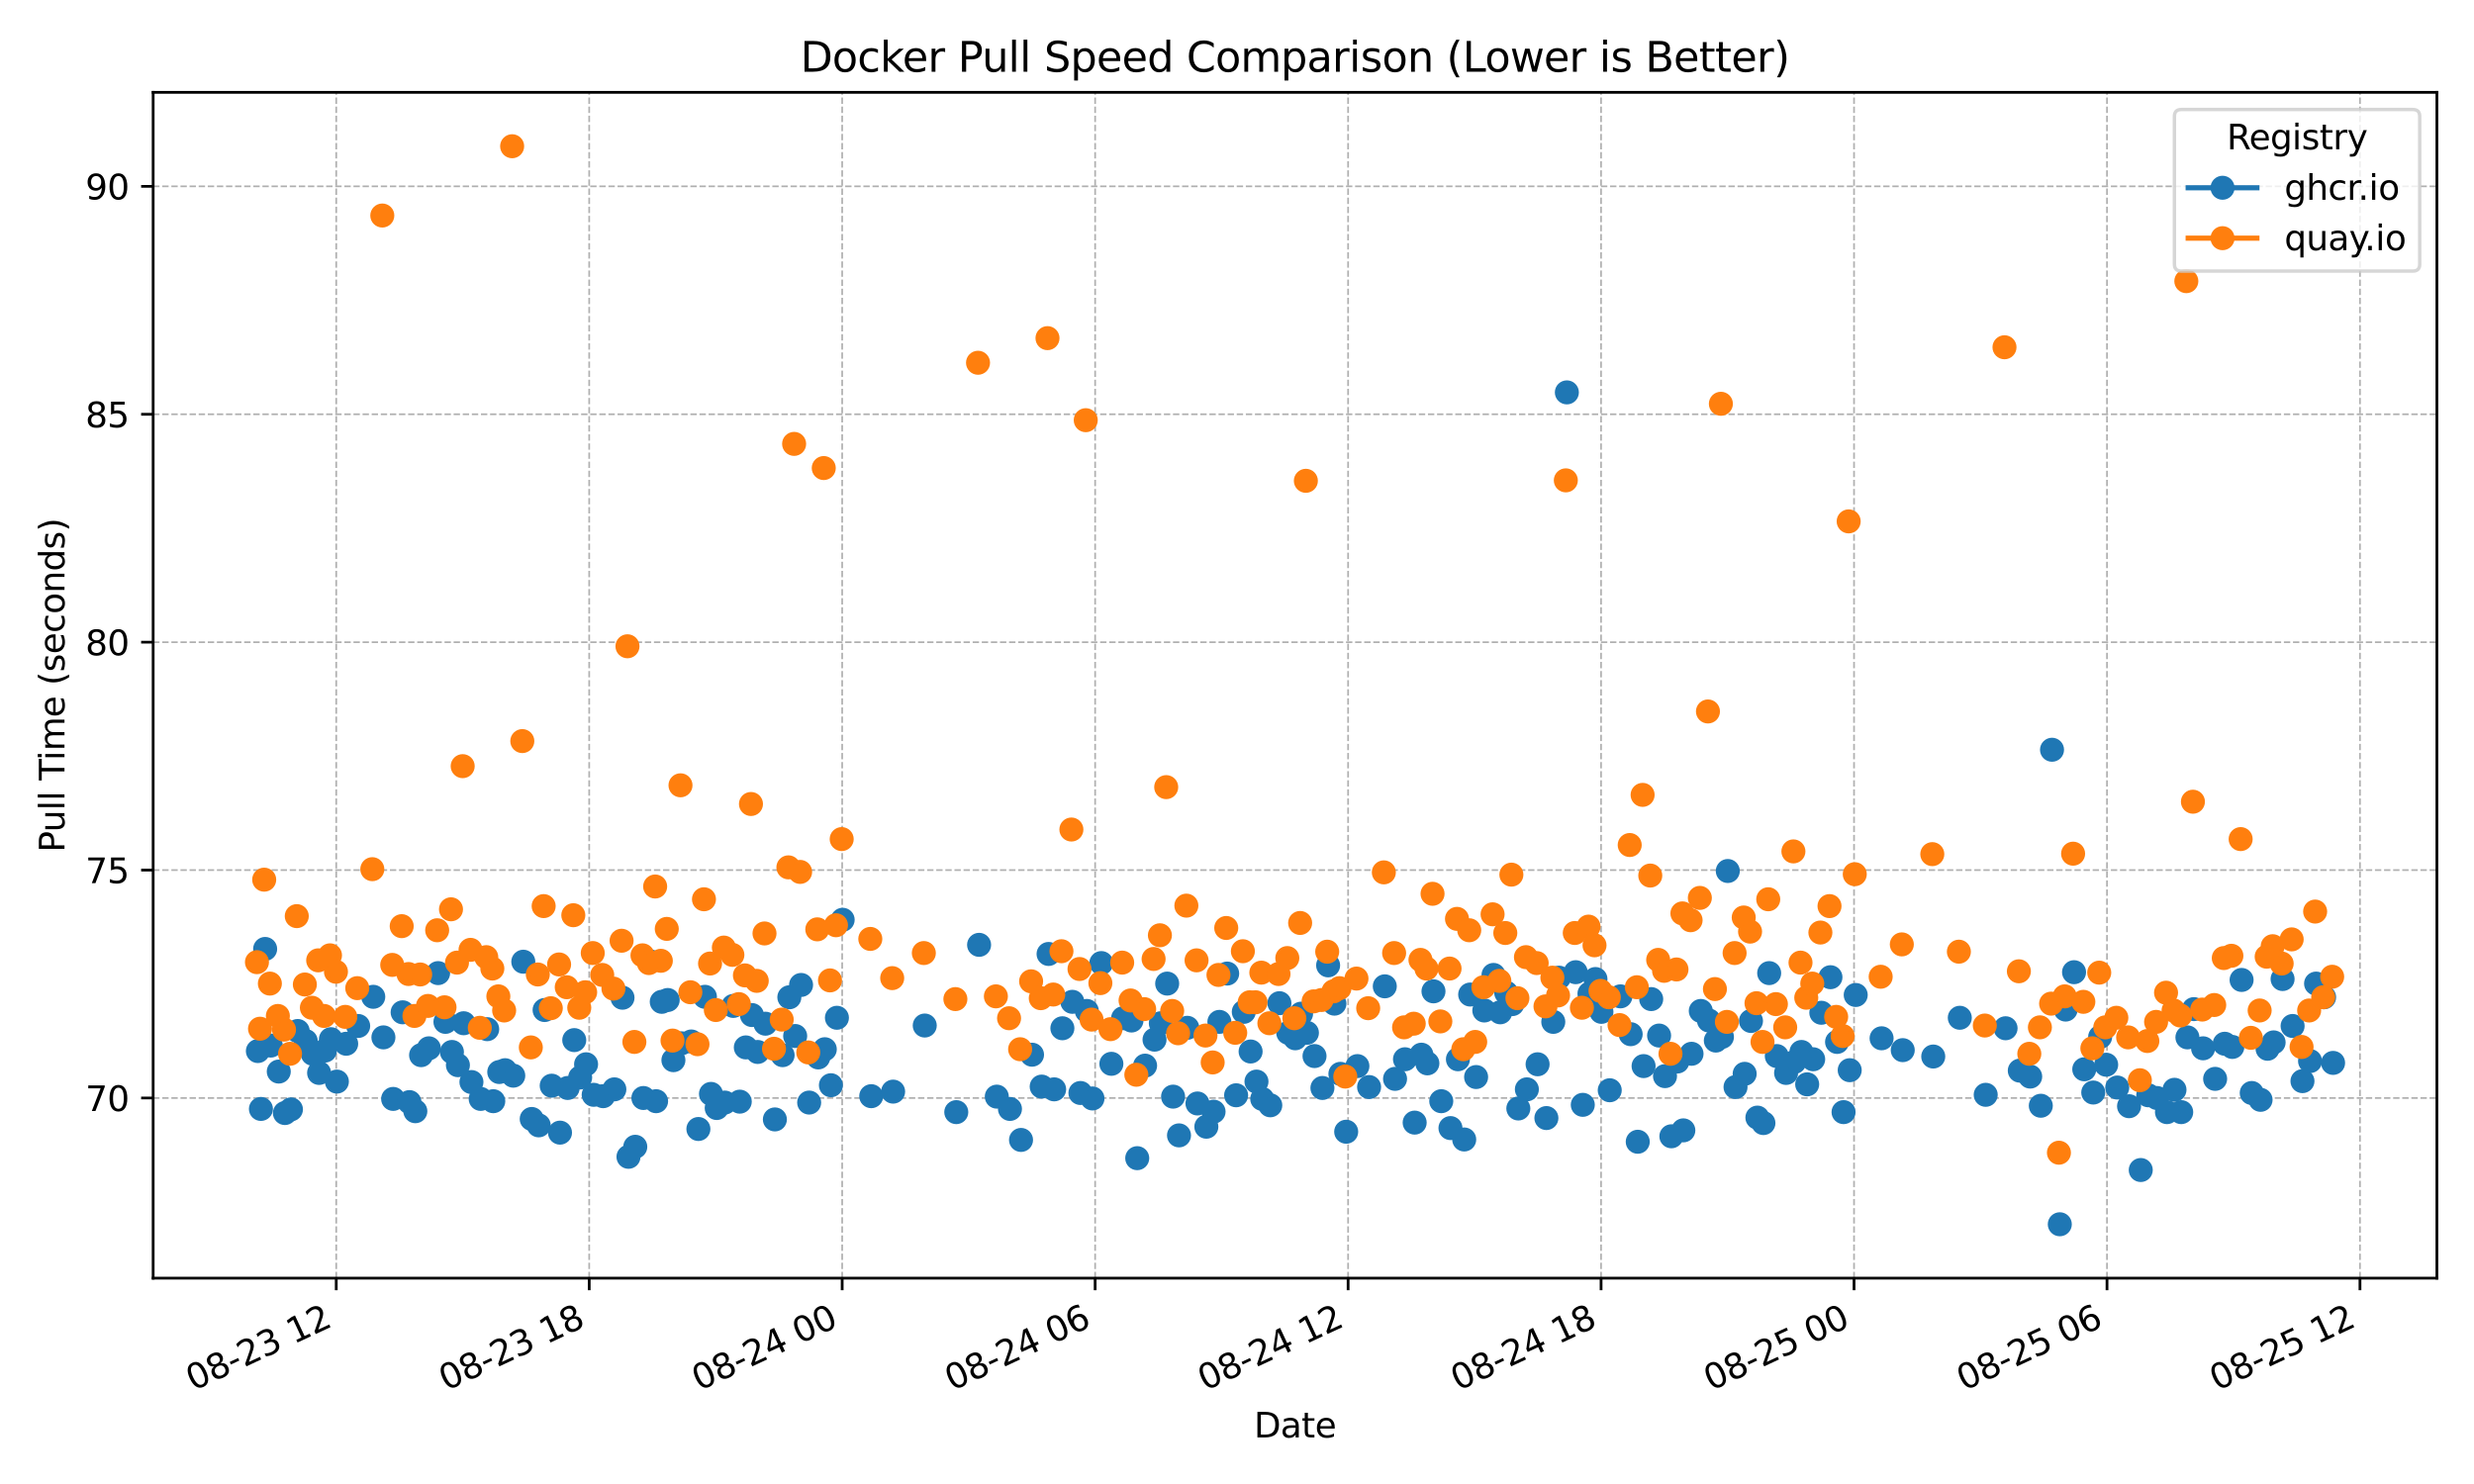 <?xml version="1.0" encoding="utf-8" standalone="no"?>
<!DOCTYPE svg PUBLIC "-//W3C//DTD SVG 1.1//EN"
  "http://www.w3.org/Graphics/SVG/1.1/DTD/svg11.dtd">
<svg xmlns:xlink="http://www.w3.org/1999/xlink" width="720pt" height="432pt" viewBox="0 0 720 432" xmlns="http://www.w3.org/2000/svg" version="1.1">
 <defs>
  <style type="text/css">*{stroke-linejoin: round; stroke-linecap: butt}</style>
 </defs>
 <g id="figure_1">
  <g id="patch_1">
   <path d="M 0 432 
L 720 432 
L 720 0 
L 0 0 
z
" style="fill: #ffffff"/>
  </g>
  <g id="axes_1">
   <g id="patch_2">
    <path d="M 44.57 372.081 
L 709.2 372.081 
L 709.2 26.88 
L 44.57 26.88 
z
" style="fill: #ffffff"/>
   </g>
   <g id="matplotlib.axis_1">
    <g id="xtick_1">
     <g id="line2d_1">
      <path d="M 97.855 372.081 
L 97.855 26.88 
" clip-path="url(#p54dc29d218)" style="fill: none; stroke-dasharray: 1.85,0.8; stroke-dashoffset: 0; stroke: #b0b0b0; stroke-width: 0.5"/>
     </g>
     <g id="line2d_2">
      <defs>
       <path id="m66173d5e38" d="M 0 0 
L 0 3.5 
" style="stroke: #000000; stroke-width: 0.8"/>
      </defs>
      <g>
       <use xlink:href="#m66173d5e38" x="97.855" y="372.081" style="stroke: #000000; stroke-width: 0.8"/>
      </g>
     </g>
     <g id="text_1">
      <!-- 08-23 12 -->
      <g transform="translate(56.228 404.969) rotate(-25) scale(0.1 -0.1)">
       <defs>
        <path id="DejaVuSans-30" d="M 2034 4250 
Q 1547 4250 1301 3770 
Q 1056 3291 1056 2328 
Q 1056 1369 1301 889 
Q 1547 409 2034 409 
Q 2525 409 2770 889 
Q 3016 1369 3016 2328 
Q 3016 3291 2770 3770 
Q 2525 4250 2034 4250 
z
M 2034 4750 
Q 2819 4750 3233 4129 
Q 3647 3509 3647 2328 
Q 3647 1150 3233 529 
Q 2819 -91 2034 -91 
Q 1250 -91 836 529 
Q 422 1150 422 2328 
Q 422 3509 836 4129 
Q 1250 4750 2034 4750 
z
" transform="scale(0.016)"/>
        <path id="DejaVuSans-38" d="M 2034 2216 
Q 1584 2216 1326 1975 
Q 1069 1734 1069 1313 
Q 1069 891 1326 650 
Q 1584 409 2034 409 
Q 2484 409 2743 651 
Q 3003 894 3003 1313 
Q 3003 1734 2745 1975 
Q 2488 2216 2034 2216 
z
M 1403 2484 
Q 997 2584 770 2862 
Q 544 3141 544 3541 
Q 544 4100 942 4425 
Q 1341 4750 2034 4750 
Q 2731 4750 3128 4425 
Q 3525 4100 3525 3541 
Q 3525 3141 3298 2862 
Q 3072 2584 2669 2484 
Q 3125 2378 3379 2068 
Q 3634 1759 3634 1313 
Q 3634 634 3220 271 
Q 2806 -91 2034 -91 
Q 1263 -91 848 271 
Q 434 634 434 1313 
Q 434 1759 690 2068 
Q 947 2378 1403 2484 
z
M 1172 3481 
Q 1172 3119 1398 2916 
Q 1625 2713 2034 2713 
Q 2441 2713 2670 2916 
Q 2900 3119 2900 3481 
Q 2900 3844 2670 4047 
Q 2441 4250 2034 4250 
Q 1625 4250 1398 4047 
Q 1172 3844 1172 3481 
z
" transform="scale(0.016)"/>
        <path id="DejaVuSans-2d" d="M 313 2009 
L 1997 2009 
L 1997 1497 
L 313 1497 
L 313 2009 
z
" transform="scale(0.016)"/>
        <path id="DejaVuSans-32" d="M 1228 531 
L 3431 531 
L 3431 0 
L 469 0 
L 469 531 
Q 828 903 1448 1529 
Q 2069 2156 2228 2338 
Q 2531 2678 2651 2914 
Q 2772 3150 2772 3378 
Q 2772 3750 2511 3984 
Q 2250 4219 1831 4219 
Q 1534 4219 1204 4116 
Q 875 4013 500 3803 
L 500 4441 
Q 881 4594 1212 4672 
Q 1544 4750 1819 4750 
Q 2544 4750 2975 4387 
Q 3406 4025 3406 3419 
Q 3406 3131 3298 2873 
Q 3191 2616 2906 2266 
Q 2828 2175 2409 1742 
Q 1991 1309 1228 531 
z
" transform="scale(0.016)"/>
        <path id="DejaVuSans-33" d="M 2597 2516 
Q 3050 2419 3304 2112 
Q 3559 1806 3559 1356 
Q 3559 666 3084 287 
Q 2609 -91 1734 -91 
Q 1441 -91 1130 -33 
Q 819 25 488 141 
L 488 750 
Q 750 597 1062 519 
Q 1375 441 1716 441 
Q 2309 441 2620 675 
Q 2931 909 2931 1356 
Q 2931 1769 2642 2001 
Q 2353 2234 1838 2234 
L 1294 2234 
L 1294 2753 
L 1863 2753 
Q 2328 2753 2575 2939 
Q 2822 3125 2822 3475 
Q 2822 3834 2567 4026 
Q 2313 4219 1838 4219 
Q 1578 4219 1281 4162 
Q 984 4106 628 3988 
L 628 4550 
Q 988 4650 1302 4700 
Q 1616 4750 1894 4750 
Q 2613 4750 3031 4423 
Q 3450 4097 3450 3541 
Q 3450 3153 3228 2886 
Q 3006 2619 2597 2516 
z
" transform="scale(0.016)"/>
        <path id="DejaVuSans-20" transform="scale(0.016)"/>
        <path id="DejaVuSans-31" d="M 794 531 
L 1825 531 
L 1825 4091 
L 703 3866 
L 703 4441 
L 1819 4666 
L 2450 4666 
L 2450 531 
L 3481 531 
L 3481 0 
L 794 0 
L 794 531 
z
" transform="scale(0.016)"/>
       </defs>
       <use xlink:href="#DejaVuSans-30"/>
       <use xlink:href="#DejaVuSans-38" transform="translate(63.623 0)"/>
       <use xlink:href="#DejaVuSans-2d" transform="translate(127.246 0)"/>
       <use xlink:href="#DejaVuSans-32" transform="translate(163.33 0)"/>
       <use xlink:href="#DejaVuSans-33" transform="translate(226.953 0)"/>
       <use xlink:href="#DejaVuSans-20" transform="translate(290.576 0)"/>
       <use xlink:href="#DejaVuSans-31" transform="translate(322.363 0)"/>
       <use xlink:href="#DejaVuSans-32" transform="translate(385.986 0)"/>
      </g>
     </g>
    </g>
    <g id="xtick_2">
     <g id="line2d_3">
      <path d="M 171.475 372.081 
L 171.475 26.88 
" clip-path="url(#p54dc29d218)" style="fill: none; stroke-dasharray: 1.85,0.8; stroke-dashoffset: 0; stroke: #b0b0b0; stroke-width: 0.5"/>
     </g>
     <g id="line2d_4">
      <g>
       <use xlink:href="#m66173d5e38" x="171.475" y="372.081" style="stroke: #000000; stroke-width: 0.8"/>
      </g>
     </g>
     <g id="text_2">
      <!-- 08-23 18 -->
      <g transform="translate(129.848 404.969) rotate(-25) scale(0.1 -0.1)">
       <use xlink:href="#DejaVuSans-30"/>
       <use xlink:href="#DejaVuSans-38" transform="translate(63.623 0)"/>
       <use xlink:href="#DejaVuSans-2d" transform="translate(127.246 0)"/>
       <use xlink:href="#DejaVuSans-32" transform="translate(163.33 0)"/>
       <use xlink:href="#DejaVuSans-33" transform="translate(226.953 0)"/>
       <use xlink:href="#DejaVuSans-20" transform="translate(290.576 0)"/>
       <use xlink:href="#DejaVuSans-31" transform="translate(322.363 0)"/>
       <use xlink:href="#DejaVuSans-38" transform="translate(385.986 0)"/>
      </g>
     </g>
    </g>
    <g id="xtick_3">
     <g id="line2d_5">
      <path d="M 245.095 372.081 
L 245.095 26.88 
" clip-path="url(#p54dc29d218)" style="fill: none; stroke-dasharray: 1.85,0.8; stroke-dashoffset: 0; stroke: #b0b0b0; stroke-width: 0.5"/>
     </g>
     <g id="line2d_6">
      <g>
       <use xlink:href="#m66173d5e38" x="245.095" y="372.081" style="stroke: #000000; stroke-width: 0.8"/>
      </g>
     </g>
     <g id="text_3">
      <!-- 08-24 00 -->
      <g transform="translate(203.468 404.969) rotate(-25) scale(0.1 -0.1)">
       <defs>
        <path id="DejaVuSans-34" d="M 2419 4116 
L 825 1625 
L 2419 1625 
L 2419 4116 
z
M 2253 4666 
L 3047 4666 
L 3047 1625 
L 3713 1625 
L 3713 1100 
L 3047 1100 
L 3047 0 
L 2419 0 
L 2419 1100 
L 313 1100 
L 313 1709 
L 2253 4666 
z
" transform="scale(0.016)"/>
       </defs>
       <use xlink:href="#DejaVuSans-30"/>
       <use xlink:href="#DejaVuSans-38" transform="translate(63.623 0)"/>
       <use xlink:href="#DejaVuSans-2d" transform="translate(127.246 0)"/>
       <use xlink:href="#DejaVuSans-32" transform="translate(163.33 0)"/>
       <use xlink:href="#DejaVuSans-34" transform="translate(226.953 0)"/>
       <use xlink:href="#DejaVuSans-20" transform="translate(290.576 0)"/>
       <use xlink:href="#DejaVuSans-30" transform="translate(322.363 0)"/>
       <use xlink:href="#DejaVuSans-30" transform="translate(385.986 0)"/>
      </g>
     </g>
    </g>
    <g id="xtick_4">
     <g id="line2d_7">
      <path d="M 318.715 372.081 
L 318.715 26.88 
" clip-path="url(#p54dc29d218)" style="fill: none; stroke-dasharray: 1.85,0.8; stroke-dashoffset: 0; stroke: #b0b0b0; stroke-width: 0.5"/>
     </g>
     <g id="line2d_8">
      <g>
       <use xlink:href="#m66173d5e38" x="318.715" y="372.081" style="stroke: #000000; stroke-width: 0.8"/>
      </g>
     </g>
     <g id="text_4">
      <!-- 08-24 06 -->
      <g transform="translate(277.088 404.969) rotate(-25) scale(0.1 -0.1)">
       <defs>
        <path id="DejaVuSans-36" d="M 2113 2584 
Q 1688 2584 1439 2293 
Q 1191 2003 1191 1497 
Q 1191 994 1439 701 
Q 1688 409 2113 409 
Q 2538 409 2786 701 
Q 3034 994 3034 1497 
Q 3034 2003 2786 2293 
Q 2538 2584 2113 2584 
z
M 3366 4563 
L 3366 3988 
Q 3128 4100 2886 4159 
Q 2644 4219 2406 4219 
Q 1781 4219 1451 3797 
Q 1122 3375 1075 2522 
Q 1259 2794 1537 2939 
Q 1816 3084 2150 3084 
Q 2853 3084 3261 2657 
Q 3669 2231 3669 1497 
Q 3669 778 3244 343 
Q 2819 -91 2113 -91 
Q 1303 -91 875 529 
Q 447 1150 447 2328 
Q 447 3434 972 4092 
Q 1497 4750 2381 4750 
Q 2619 4750 2861 4703 
Q 3103 4656 3366 4563 
z
" transform="scale(0.016)"/>
       </defs>
       <use xlink:href="#DejaVuSans-30"/>
       <use xlink:href="#DejaVuSans-38" transform="translate(63.623 0)"/>
       <use xlink:href="#DejaVuSans-2d" transform="translate(127.246 0)"/>
       <use xlink:href="#DejaVuSans-32" transform="translate(163.33 0)"/>
       <use xlink:href="#DejaVuSans-34" transform="translate(226.953 0)"/>
       <use xlink:href="#DejaVuSans-20" transform="translate(290.576 0)"/>
       <use xlink:href="#DejaVuSans-30" transform="translate(322.363 0)"/>
       <use xlink:href="#DejaVuSans-36" transform="translate(385.986 0)"/>
      </g>
     </g>
    </g>
    <g id="xtick_5">
     <g id="line2d_9">
      <path d="M 392.335 372.081 
L 392.335 26.88 
" clip-path="url(#p54dc29d218)" style="fill: none; stroke-dasharray: 1.85,0.8; stroke-dashoffset: 0; stroke: #b0b0b0; stroke-width: 0.5"/>
     </g>
     <g id="line2d_10">
      <g>
       <use xlink:href="#m66173d5e38" x="392.335" y="372.081" style="stroke: #000000; stroke-width: 0.8"/>
      </g>
     </g>
     <g id="text_5">
      <!-- 08-24 12 -->
      <g transform="translate(350.708 404.969) rotate(-25) scale(0.1 -0.1)">
       <use xlink:href="#DejaVuSans-30"/>
       <use xlink:href="#DejaVuSans-38" transform="translate(63.623 0)"/>
       <use xlink:href="#DejaVuSans-2d" transform="translate(127.246 0)"/>
       <use xlink:href="#DejaVuSans-32" transform="translate(163.33 0)"/>
       <use xlink:href="#DejaVuSans-34" transform="translate(226.953 0)"/>
       <use xlink:href="#DejaVuSans-20" transform="translate(290.576 0)"/>
       <use xlink:href="#DejaVuSans-31" transform="translate(322.363 0)"/>
       <use xlink:href="#DejaVuSans-32" transform="translate(385.986 0)"/>
      </g>
     </g>
    </g>
    <g id="xtick_6">
     <g id="line2d_11">
      <path d="M 465.955 372.081 
L 465.955 26.88 
" clip-path="url(#p54dc29d218)" style="fill: none; stroke-dasharray: 1.85,0.8; stroke-dashoffset: 0; stroke: #b0b0b0; stroke-width: 0.5"/>
     </g>
     <g id="line2d_12">
      <g>
       <use xlink:href="#m66173d5e38" x="465.955" y="372.081" style="stroke: #000000; stroke-width: 0.8"/>
      </g>
     </g>
     <g id="text_6">
      <!-- 08-24 18 -->
      <g transform="translate(424.328 404.969) rotate(-25) scale(0.1 -0.1)">
       <use xlink:href="#DejaVuSans-30"/>
       <use xlink:href="#DejaVuSans-38" transform="translate(63.623 0)"/>
       <use xlink:href="#DejaVuSans-2d" transform="translate(127.246 0)"/>
       <use xlink:href="#DejaVuSans-32" transform="translate(163.33 0)"/>
       <use xlink:href="#DejaVuSans-34" transform="translate(226.953 0)"/>
       <use xlink:href="#DejaVuSans-20" transform="translate(290.576 0)"/>
       <use xlink:href="#DejaVuSans-31" transform="translate(322.363 0)"/>
       <use xlink:href="#DejaVuSans-38" transform="translate(385.986 0)"/>
      </g>
     </g>
    </g>
    <g id="xtick_7">
     <g id="line2d_13">
      <path d="M 539.575 372.081 
L 539.575 26.88 
" clip-path="url(#p54dc29d218)" style="fill: none; stroke-dasharray: 1.85,0.8; stroke-dashoffset: 0; stroke: #b0b0b0; stroke-width: 0.5"/>
     </g>
     <g id="line2d_14">
      <g>
       <use xlink:href="#m66173d5e38" x="539.575" y="372.081" style="stroke: #000000; stroke-width: 0.8"/>
      </g>
     </g>
     <g id="text_7">
      <!-- 08-25 00 -->
      <g transform="translate(497.948 404.969) rotate(-25) scale(0.1 -0.1)">
       <defs>
        <path id="DejaVuSans-35" d="M 691 4666 
L 3169 4666 
L 3169 4134 
L 1269 4134 
L 1269 2991 
Q 1406 3038 1543 3061 
Q 1681 3084 1819 3084 
Q 2600 3084 3056 2656 
Q 3513 2228 3513 1497 
Q 3513 744 3044 326 
Q 2575 -91 1722 -91 
Q 1428 -91 1123 -41 
Q 819 9 494 109 
L 494 744 
Q 775 591 1075 516 
Q 1375 441 1709 441 
Q 2250 441 2565 725 
Q 2881 1009 2881 1497 
Q 2881 1984 2565 2268 
Q 2250 2553 1709 2553 
Q 1456 2553 1204 2497 
Q 953 2441 691 2322 
L 691 4666 
z
" transform="scale(0.016)"/>
       </defs>
       <use xlink:href="#DejaVuSans-30"/>
       <use xlink:href="#DejaVuSans-38" transform="translate(63.623 0)"/>
       <use xlink:href="#DejaVuSans-2d" transform="translate(127.246 0)"/>
       <use xlink:href="#DejaVuSans-32" transform="translate(163.33 0)"/>
       <use xlink:href="#DejaVuSans-35" transform="translate(226.953 0)"/>
       <use xlink:href="#DejaVuSans-20" transform="translate(290.576 0)"/>
       <use xlink:href="#DejaVuSans-30" transform="translate(322.363 0)"/>
       <use xlink:href="#DejaVuSans-30" transform="translate(385.986 0)"/>
      </g>
     </g>
    </g>
    <g id="xtick_8">
     <g id="line2d_15">
      <path d="M 613.195 372.081 
L 613.195 26.88 
" clip-path="url(#p54dc29d218)" style="fill: none; stroke-dasharray: 1.85,0.8; stroke-dashoffset: 0; stroke: #b0b0b0; stroke-width: 0.5"/>
     </g>
     <g id="line2d_16">
      <g>
       <use xlink:href="#m66173d5e38" x="613.195" y="372.081" style="stroke: #000000; stroke-width: 0.8"/>
      </g>
     </g>
     <g id="text_8">
      <!-- 08-25 06 -->
      <g transform="translate(571.568 404.969) rotate(-25) scale(0.1 -0.1)">
       <use xlink:href="#DejaVuSans-30"/>
       <use xlink:href="#DejaVuSans-38" transform="translate(63.623 0)"/>
       <use xlink:href="#DejaVuSans-2d" transform="translate(127.246 0)"/>
       <use xlink:href="#DejaVuSans-32" transform="translate(163.33 0)"/>
       <use xlink:href="#DejaVuSans-35" transform="translate(226.953 0)"/>
       <use xlink:href="#DejaVuSans-20" transform="translate(290.576 0)"/>
       <use xlink:href="#DejaVuSans-30" transform="translate(322.363 0)"/>
       <use xlink:href="#DejaVuSans-36" transform="translate(385.986 0)"/>
      </g>
     </g>
    </g>
    <g id="xtick_9">
     <g id="line2d_17">
      <path d="M 686.815 372.081 
L 686.815 26.88 
" clip-path="url(#p54dc29d218)" style="fill: none; stroke-dasharray: 1.85,0.8; stroke-dashoffset: 0; stroke: #b0b0b0; stroke-width: 0.5"/>
     </g>
     <g id="line2d_18">
      <g>
       <use xlink:href="#m66173d5e38" x="686.815" y="372.081" style="stroke: #000000; stroke-width: 0.8"/>
      </g>
     </g>
     <g id="text_9">
      <!-- 08-25 12 -->
      <g transform="translate(645.188 404.969) rotate(-25) scale(0.1 -0.1)">
       <use xlink:href="#DejaVuSans-30"/>
       <use xlink:href="#DejaVuSans-38" transform="translate(63.623 0)"/>
       <use xlink:href="#DejaVuSans-2d" transform="translate(127.246 0)"/>
       <use xlink:href="#DejaVuSans-32" transform="translate(163.33 0)"/>
       <use xlink:href="#DejaVuSans-35" transform="translate(226.953 0)"/>
       <use xlink:href="#DejaVuSans-20" transform="translate(290.576 0)"/>
       <use xlink:href="#DejaVuSans-31" transform="translate(322.363 0)"/>
       <use xlink:href="#DejaVuSans-32" transform="translate(385.986 0)"/>
      </g>
     </g>
    </g>
    <g id="text_10">
     <!-- Date -->
     <g transform="translate(364.934 418.452) scale(0.1 -0.1)">
      <defs>
       <path id="DejaVuSans-44" d="M 1259 4147 
L 1259 519 
L 2022 519 
Q 2988 519 3436 956 
Q 3884 1394 3884 2338 
Q 3884 3275 3436 3711 
Q 2988 4147 2022 4147 
L 1259 4147 
z
M 628 4666 
L 1925 4666 
Q 3281 4666 3915 4102 
Q 4550 3538 4550 2338 
Q 4550 1131 3912 565 
Q 3275 0 1925 0 
L 628 0 
L 628 4666 
z
" transform="scale(0.016)"/>
       <path id="DejaVuSans-61" d="M 2194 1759 
Q 1497 1759 1228 1600 
Q 959 1441 959 1056 
Q 959 750 1161 570 
Q 1363 391 1709 391 
Q 2188 391 2477 730 
Q 2766 1069 2766 1631 
L 2766 1759 
L 2194 1759 
z
M 3341 1997 
L 3341 0 
L 2766 0 
L 2766 531 
Q 2569 213 2275 61 
Q 1981 -91 1556 -91 
Q 1019 -91 701 211 
Q 384 513 384 1019 
Q 384 1609 779 1909 
Q 1175 2209 1959 2209 
L 2766 2209 
L 2766 2266 
Q 2766 2663 2505 2880 
Q 2244 3097 1772 3097 
Q 1472 3097 1187 3025 
Q 903 2953 641 2809 
L 641 3341 
Q 956 3463 1253 3523 
Q 1550 3584 1831 3584 
Q 2591 3584 2966 3190 
Q 3341 2797 3341 1997 
z
" transform="scale(0.016)"/>
       <path id="DejaVuSans-74" d="M 1172 4494 
L 1172 3500 
L 2356 3500 
L 2356 3053 
L 1172 3053 
L 1172 1153 
Q 1172 725 1289 603 
Q 1406 481 1766 481 
L 2356 481 
L 2356 0 
L 1766 0 
Q 1100 0 847 248 
Q 594 497 594 1153 
L 594 3053 
L 172 3053 
L 172 3500 
L 594 3500 
L 594 4494 
L 1172 4494 
z
" transform="scale(0.016)"/>
       <path id="DejaVuSans-65" d="M 3597 1894 
L 3597 1613 
L 953 1613 
Q 991 1019 1311 708 
Q 1631 397 2203 397 
Q 2534 397 2845 478 
Q 3156 559 3463 722 
L 3463 178 
Q 3153 47 2828 -22 
Q 2503 -91 2169 -91 
Q 1331 -91 842 396 
Q 353 884 353 1716 
Q 353 2575 817 3079 
Q 1281 3584 2069 3584 
Q 2775 3584 3186 3129 
Q 3597 2675 3597 1894 
z
M 3022 2063 
Q 3016 2534 2758 2815 
Q 2500 3097 2075 3097 
Q 1594 3097 1305 2825 
Q 1016 2553 972 2059 
L 3022 2063 
z
" transform="scale(0.016)"/>
      </defs>
      <use xlink:href="#DejaVuSans-44"/>
      <use xlink:href="#DejaVuSans-61" transform="translate(77.002 0)"/>
      <use xlink:href="#DejaVuSans-74" transform="translate(138.281 0)"/>
      <use xlink:href="#DejaVuSans-65" transform="translate(177.49 0)"/>
     </g>
    </g>
   </g>
   <g id="matplotlib.axis_2">
    <g id="ytick_1">
     <g id="line2d_19">
      <path d="M 44.57 319.634 
L 709.2 319.634 
" clip-path="url(#p54dc29d218)" style="fill: none; stroke-dasharray: 1.85,0.8; stroke-dashoffset: 0; stroke: #b0b0b0; stroke-width: 0.5"/>
     </g>
     <g id="line2d_20">
      <defs>
       <path id="m12487ab19c" d="M 0 0 
L -3.5 0 
" style="stroke: #000000; stroke-width: 0.8"/>
      </defs>
      <g>
       <use xlink:href="#m12487ab19c" x="44.57" y="319.634" style="stroke: #000000; stroke-width: 0.8"/>
      </g>
     </g>
     <g id="text_11">
      <!-- 70 -->
      <g transform="translate(24.845 323.433) scale(0.1 -0.1)">
       <defs>
        <path id="DejaVuSans-37" d="M 525 4666 
L 3525 4666 
L 3525 4397 
L 1831 0 
L 1172 0 
L 2766 4134 
L 525 4134 
L 525 4666 
z
" transform="scale(0.016)"/>
       </defs>
       <use xlink:href="#DejaVuSans-37"/>
       <use xlink:href="#DejaVuSans-30" transform="translate(63.623 0)"/>
      </g>
     </g>
    </g>
    <g id="ytick_2">
     <g id="line2d_21">
      <path d="M 44.57 253.287 
L 709.2 253.287 
" clip-path="url(#p54dc29d218)" style="fill: none; stroke-dasharray: 1.85,0.8; stroke-dashoffset: 0; stroke: #b0b0b0; stroke-width: 0.5"/>
     </g>
     <g id="line2d_22">
      <g>
       <use xlink:href="#m12487ab19c" x="44.57" y="253.287" style="stroke: #000000; stroke-width: 0.8"/>
      </g>
     </g>
     <g id="text_12">
      <!-- 75 -->
      <g transform="translate(24.845 257.087) scale(0.1 -0.1)">
       <use xlink:href="#DejaVuSans-37"/>
       <use xlink:href="#DejaVuSans-35" transform="translate(63.623 0)"/>
      </g>
     </g>
    </g>
    <g id="ytick_3">
     <g id="line2d_23">
      <path d="M 44.57 186.941 
L 709.2 186.941 
" clip-path="url(#p54dc29d218)" style="fill: none; stroke-dasharray: 1.85,0.8; stroke-dashoffset: 0; stroke: #b0b0b0; stroke-width: 0.5"/>
     </g>
     <g id="line2d_24">
      <g>
       <use xlink:href="#m12487ab19c" x="44.57" y="186.941" style="stroke: #000000; stroke-width: 0.8"/>
      </g>
     </g>
     <g id="text_13">
      <!-- 80 -->
      <g transform="translate(24.845 190.74) scale(0.1 -0.1)">
       <use xlink:href="#DejaVuSans-38"/>
       <use xlink:href="#DejaVuSans-30" transform="translate(63.623 0)"/>
      </g>
     </g>
    </g>
    <g id="ytick_4">
     <g id="line2d_25">
      <path d="M 44.57 120.594 
L 709.2 120.594 
" clip-path="url(#p54dc29d218)" style="fill: none; stroke-dasharray: 1.85,0.8; stroke-dashoffset: 0; stroke: #b0b0b0; stroke-width: 0.5"/>
     </g>
     <g id="line2d_26">
      <g>
       <use xlink:href="#m12487ab19c" x="44.57" y="120.594" style="stroke: #000000; stroke-width: 0.8"/>
      </g>
     </g>
     <g id="text_14">
      <!-- 85 -->
      <g transform="translate(24.845 124.394) scale(0.1 -0.1)">
       <use xlink:href="#DejaVuSans-38"/>
       <use xlink:href="#DejaVuSans-35" transform="translate(63.623 0)"/>
      </g>
     </g>
    </g>
    <g id="ytick_5">
     <g id="line2d_27">
      <path d="M 44.57 54.248 
L 709.2 54.248 
" clip-path="url(#p54dc29d218)" style="fill: none; stroke-dasharray: 1.85,0.8; stroke-dashoffset: 0; stroke: #b0b0b0; stroke-width: 0.5"/>
     </g>
     <g id="line2d_28">
      <g>
       <use xlink:href="#m12487ab19c" x="44.57" y="54.248" style="stroke: #000000; stroke-width: 0.8"/>
      </g>
     </g>
     <g id="text_15">
      <!-- 90 -->
      <g transform="translate(24.845 58.047) scale(0.1 -0.1)">
       <defs>
        <path id="DejaVuSans-39" d="M 703 97 
L 703 672 
Q 941 559 1184 500 
Q 1428 441 1663 441 
Q 2288 441 2617 861 
Q 2947 1281 2994 2138 
Q 2813 1869 2534 1725 
Q 2256 1581 1919 1581 
Q 1219 1581 811 2004 
Q 403 2428 403 3163 
Q 403 3881 828 4315 
Q 1253 4750 1959 4750 
Q 2769 4750 3195 4129 
Q 3622 3509 3622 2328 
Q 3622 1225 3098 567 
Q 2575 -91 1691 -91 
Q 1453 -91 1209 -44 
Q 966 3 703 97 
z
M 1959 2075 
Q 2384 2075 2632 2365 
Q 2881 2656 2881 3163 
Q 2881 3666 2632 3958 
Q 2384 4250 1959 4250 
Q 1534 4250 1286 3958 
Q 1038 3666 1038 3163 
Q 1038 2656 1286 2365 
Q 1534 2075 1959 2075 
z
" transform="scale(0.016)"/>
       </defs>
       <use xlink:href="#DejaVuSans-39"/>
       <use xlink:href="#DejaVuSans-30" transform="translate(63.623 0)"/>
      </g>
     </g>
    </g>
    <g id="text_16">
     <!-- Pull Time (seconds) -->
     <g transform="translate(18.765 248.105) rotate(-90) scale(0.1 -0.1)">
      <defs>
       <path id="DejaVuSans-50" d="M 1259 4147 
L 1259 2394 
L 2053 2394 
Q 2494 2394 2734 2622 
Q 2975 2850 2975 3272 
Q 2975 3691 2734 3919 
Q 2494 4147 2053 4147 
L 1259 4147 
z
M 628 4666 
L 2053 4666 
Q 2838 4666 3239 4311 
Q 3641 3956 3641 3272 
Q 3641 2581 3239 2228 
Q 2838 1875 2053 1875 
L 1259 1875 
L 1259 0 
L 628 0 
L 628 4666 
z
" transform="scale(0.016)"/>
       <path id="DejaVuSans-75" d="M 544 1381 
L 544 3500 
L 1119 3500 
L 1119 1403 
Q 1119 906 1312 657 
Q 1506 409 1894 409 
Q 2359 409 2629 706 
Q 2900 1003 2900 1516 
L 2900 3500 
L 3475 3500 
L 3475 0 
L 2900 0 
L 2900 538 
Q 2691 219 2414 64 
Q 2138 -91 1772 -91 
Q 1169 -91 856 284 
Q 544 659 544 1381 
z
M 1991 3584 
L 1991 3584 
z
" transform="scale(0.016)"/>
       <path id="DejaVuSans-6c" d="M 603 4863 
L 1178 4863 
L 1178 0 
L 603 0 
L 603 4863 
z
" transform="scale(0.016)"/>
       <path id="DejaVuSans-54" d="M -19 4666 
L 3928 4666 
L 3928 4134 
L 2272 4134 
L 2272 0 
L 1638 0 
L 1638 4134 
L -19 4134 
L -19 4666 
z
" transform="scale(0.016)"/>
       <path id="DejaVuSans-69" d="M 603 3500 
L 1178 3500 
L 1178 0 
L 603 0 
L 603 3500 
z
M 603 4863 
L 1178 4863 
L 1178 4134 
L 603 4134 
L 603 4863 
z
" transform="scale(0.016)"/>
       <path id="DejaVuSans-6d" d="M 3328 2828 
Q 3544 3216 3844 3400 
Q 4144 3584 4550 3584 
Q 5097 3584 5394 3201 
Q 5691 2819 5691 2113 
L 5691 0 
L 5113 0 
L 5113 2094 
Q 5113 2597 4934 2840 
Q 4756 3084 4391 3084 
Q 3944 3084 3684 2787 
Q 3425 2491 3425 1978 
L 3425 0 
L 2847 0 
L 2847 2094 
Q 2847 2600 2669 2842 
Q 2491 3084 2119 3084 
Q 1678 3084 1418 2786 
Q 1159 2488 1159 1978 
L 1159 0 
L 581 0 
L 581 3500 
L 1159 3500 
L 1159 2956 
Q 1356 3278 1631 3431 
Q 1906 3584 2284 3584 
Q 2666 3584 2933 3390 
Q 3200 3197 3328 2828 
z
" transform="scale(0.016)"/>
       <path id="DejaVuSans-28" d="M 1984 4856 
Q 1566 4138 1362 3434 
Q 1159 2731 1159 2009 
Q 1159 1288 1364 580 
Q 1569 -128 1984 -844 
L 1484 -844 
Q 1016 -109 783 600 
Q 550 1309 550 2009 
Q 550 2706 781 3412 
Q 1013 4119 1484 4856 
L 1984 4856 
z
" transform="scale(0.016)"/>
       <path id="DejaVuSans-73" d="M 2834 3397 
L 2834 2853 
Q 2591 2978 2328 3040 
Q 2066 3103 1784 3103 
Q 1356 3103 1142 2972 
Q 928 2841 928 2578 
Q 928 2378 1081 2264 
Q 1234 2150 1697 2047 
L 1894 2003 
Q 2506 1872 2764 1633 
Q 3022 1394 3022 966 
Q 3022 478 2636 193 
Q 2250 -91 1575 -91 
Q 1294 -91 989 -36 
Q 684 19 347 128 
L 347 722 
Q 666 556 975 473 
Q 1284 391 1588 391 
Q 1994 391 2212 530 
Q 2431 669 2431 922 
Q 2431 1156 2273 1281 
Q 2116 1406 1581 1522 
L 1381 1569 
Q 847 1681 609 1914 
Q 372 2147 372 2553 
Q 372 3047 722 3315 
Q 1072 3584 1716 3584 
Q 2034 3584 2315 3537 
Q 2597 3491 2834 3397 
z
" transform="scale(0.016)"/>
       <path id="DejaVuSans-63" d="M 3122 3366 
L 3122 2828 
Q 2878 2963 2633 3030 
Q 2388 3097 2138 3097 
Q 1578 3097 1268 2742 
Q 959 2388 959 1747 
Q 959 1106 1268 751 
Q 1578 397 2138 397 
Q 2388 397 2633 464 
Q 2878 531 3122 666 
L 3122 134 
Q 2881 22 2623 -34 
Q 2366 -91 2075 -91 
Q 1284 -91 818 406 
Q 353 903 353 1747 
Q 353 2603 823 3093 
Q 1294 3584 2113 3584 
Q 2378 3584 2631 3529 
Q 2884 3475 3122 3366 
z
" transform="scale(0.016)"/>
       <path id="DejaVuSans-6f" d="M 1959 3097 
Q 1497 3097 1228 2736 
Q 959 2375 959 1747 
Q 959 1119 1226 758 
Q 1494 397 1959 397 
Q 2419 397 2687 759 
Q 2956 1122 2956 1747 
Q 2956 2369 2687 2733 
Q 2419 3097 1959 3097 
z
M 1959 3584 
Q 2709 3584 3137 3096 
Q 3566 2609 3566 1747 
Q 3566 888 3137 398 
Q 2709 -91 1959 -91 
Q 1206 -91 779 398 
Q 353 888 353 1747 
Q 353 2609 779 3096 
Q 1206 3584 1959 3584 
z
" transform="scale(0.016)"/>
       <path id="DejaVuSans-6e" d="M 3513 2113 
L 3513 0 
L 2938 0 
L 2938 2094 
Q 2938 2591 2744 2837 
Q 2550 3084 2163 3084 
Q 1697 3084 1428 2787 
Q 1159 2491 1159 1978 
L 1159 0 
L 581 0 
L 581 3500 
L 1159 3500 
L 1159 2956 
Q 1366 3272 1645 3428 
Q 1925 3584 2291 3584 
Q 2894 3584 3203 3211 
Q 3513 2838 3513 2113 
z
" transform="scale(0.016)"/>
       <path id="DejaVuSans-64" d="M 2906 2969 
L 2906 4863 
L 3481 4863 
L 3481 0 
L 2906 0 
L 2906 525 
Q 2725 213 2448 61 
Q 2172 -91 1784 -91 
Q 1150 -91 751 415 
Q 353 922 353 1747 
Q 353 2572 751 3078 
Q 1150 3584 1784 3584 
Q 2172 3584 2448 3432 
Q 2725 3281 2906 2969 
z
M 947 1747 
Q 947 1113 1208 752 
Q 1469 391 1925 391 
Q 2381 391 2643 752 
Q 2906 1113 2906 1747 
Q 2906 2381 2643 2742 
Q 2381 3103 1925 3103 
Q 1469 3103 1208 2742 
Q 947 2381 947 1747 
z
" transform="scale(0.016)"/>
       <path id="DejaVuSans-29" d="M 513 4856 
L 1013 4856 
Q 1481 4119 1714 3412 
Q 1947 2706 1947 2009 
Q 1947 1309 1714 600 
Q 1481 -109 1013 -844 
L 513 -844 
Q 928 -128 1133 580 
Q 1338 1288 1338 2009 
Q 1338 2731 1133 3434 
Q 928 4138 513 4856 
z
" transform="scale(0.016)"/>
      </defs>
      <use xlink:href="#DejaVuSans-50"/>
      <use xlink:href="#DejaVuSans-75" transform="translate(58.553 0)"/>
      <use xlink:href="#DejaVuSans-6c" transform="translate(121.932 0)"/>
      <use xlink:href="#DejaVuSans-6c" transform="translate(149.715 0)"/>
      <use xlink:href="#DejaVuSans-20" transform="translate(177.498 0)"/>
      <use xlink:href="#DejaVuSans-54" transform="translate(209.285 0)"/>
      <use xlink:href="#DejaVuSans-69" transform="translate(267.244 0)"/>
      <use xlink:href="#DejaVuSans-6d" transform="translate(295.027 0)"/>
      <use xlink:href="#DejaVuSans-65" transform="translate(392.439 0)"/>
      <use xlink:href="#DejaVuSans-20" transform="translate(453.963 0)"/>
      <use xlink:href="#DejaVuSans-28" transform="translate(485.75 0)"/>
      <use xlink:href="#DejaVuSans-73" transform="translate(524.764 0)"/>
      <use xlink:href="#DejaVuSans-65" transform="translate(576.863 0)"/>
      <use xlink:href="#DejaVuSans-63" transform="translate(638.387 0)"/>
      <use xlink:href="#DejaVuSans-6f" transform="translate(693.367 0)"/>
      <use xlink:href="#DejaVuSans-6e" transform="translate(754.549 0)"/>
      <use xlink:href="#DejaVuSans-64" transform="translate(817.928 0)"/>
      <use xlink:href="#DejaVuSans-73" transform="translate(881.404 0)"/>
      <use xlink:href="#DejaVuSans-29" transform="translate(933.504 0)"/>
     </g>
    </g>
   </g>
   <g id="line2d_29">
    <path d="M 678.99 309.416 
" clip-path="url(#p54dc29d218)" style="fill: none; stroke: #1f77b4; stroke-width: 1.5; stroke-linecap: square"/>
    <defs>
     <path id="m8443a3c7ec" d="M 0 3 
C 0.796 3 1.559 2.684 2.121 2.121 
C 2.684 1.559 3 0.796 3 0 
C 3 -0.796 2.684 -1.559 2.121 -2.121 
C 1.559 -2.684 0.796 -3 0 -3 
C -0.796 -3 -1.559 -2.684 -2.121 -2.121 
C -2.684 -1.559 -3 -0.796 -3 0 
C -3 0.796 -2.684 1.559 -2.121 2.121 
C -1.559 2.684 -0.796 3 0 3 
z
" style="stroke: #1f77b4"/>
    </defs>
    <g clip-path="url(#p54dc29d218)">
     <use xlink:href="#m8443a3c7ec" x="75.05" y="305.966" style="fill: #1f77b4; stroke: #1f77b4"/>
     <use xlink:href="#m8443a3c7ec" x="75.936" y="322.818" style="fill: #1f77b4; stroke: #1f77b4"/>
     <use xlink:href="#m8443a3c7ec" x="77.163" y="276.243" style="fill: #1f77b4; stroke: #1f77b4"/>
     <use xlink:href="#m8443a3c7ec" x="78.806" y="304.374" style="fill: #1f77b4; stroke: #1f77b4"/>
     <use xlink:href="#m8443a3c7ec" x="81.13" y="311.938" style="fill: #1f77b4; stroke: #1f77b4"/>
     <use xlink:href="#m8443a3c7ec" x="82.916" y="324.013" style="fill: #1f77b4; stroke: #1f77b4"/>
     <use xlink:href="#m8443a3c7ec" x="84.671" y="322.951" style="fill: #1f77b4; stroke: #1f77b4"/>
     <use xlink:href="#m8443a3c7ec" x="86.638" y="300.128" style="fill: #1f77b4; stroke: #1f77b4"/>
     <use xlink:href="#m8443a3c7ec" x="88.986" y="303.047" style="fill: #1f77b4; stroke: #1f77b4"/>
     <use xlink:href="#m8443a3c7ec" x="91.031" y="306.763" style="fill: #1f77b4; stroke: #1f77b4"/>
     <use xlink:href="#m8443a3c7ec" x="92.868" y="312.336" style="fill: #1f77b4; stroke: #1f77b4"/>
     <use xlink:href="#m8443a3c7ec" x="94.562" y="305.834" style="fill: #1f77b4; stroke: #1f77b4"/>
     <use xlink:href="#m8443a3c7ec" x="96.307" y="302.516" style="fill: #1f77b4; stroke: #1f77b4"/>
     <use xlink:href="#m8443a3c7ec" x="98.042" y="314.857" style="fill: #1f77b4; stroke: #1f77b4"/>
     <use xlink:href="#m8443a3c7ec" x="100.749" y="303.843" style="fill: #1f77b4; stroke: #1f77b4"/>
     <use xlink:href="#m8443a3c7ec" x="104.239" y="298.668" style="fill: #1f77b4; stroke: #1f77b4"/>
     <use xlink:href="#m8443a3c7ec" x="108.629" y="290.176" style="fill: #1f77b4; stroke: #1f77b4"/>
     <use xlink:href="#m8443a3c7ec" x="111.584" y="301.986" style="fill: #1f77b4; stroke: #1f77b4"/>
     <use xlink:href="#m8443a3c7ec" x="114.416" y="319.899" style="fill: #1f77b4; stroke: #1f77b4"/>
     <use xlink:href="#m8443a3c7ec" x="117.177" y="294.688" style="fill: #1f77b4; stroke: #1f77b4"/>
     <use xlink:href="#m8443a3c7ec" x="119.154" y="320.828" style="fill: #1f77b4; stroke: #1f77b4"/>
     <use xlink:href="#m8443a3c7ec" x="120.875" y="323.482" style="fill: #1f77b4; stroke: #1f77b4"/>
     <use xlink:href="#m8443a3c7ec" x="122.548" y="307.161" style="fill: #1f77b4; stroke: #1f77b4"/>
     <use xlink:href="#m8443a3c7ec" x="124.811" y="305.17" style="fill: #1f77b4; stroke: #1f77b4"/>
     <use xlink:href="#m8443a3c7ec" x="127.501" y="283.276" style="fill: #1f77b4; stroke: #1f77b4"/>
     <use xlink:href="#m8443a3c7ec" x="129.634" y="297.474" style="fill: #1f77b4; stroke: #1f77b4"/>
     <use xlink:href="#m8443a3c7ec" x="131.522" y="306.232" style="fill: #1f77b4; stroke: #1f77b4"/>
     <use xlink:href="#m8443a3c7ec" x="133.264" y="310.08" style="fill: #1f77b4; stroke: #1f77b4"/>
     <use xlink:href="#m8443a3c7ec" x="134.938" y="297.872" style="fill: #1f77b4; stroke: #1f77b4"/>
     <use xlink:href="#m8443a3c7ec" x="137.201" y="314.99" style="fill: #1f77b4; stroke: #1f77b4"/>
     <use xlink:href="#m8443a3c7ec" x="139.893" y="319.899" style="fill: #1f77b4; stroke: #1f77b4"/>
     <use xlink:href="#m8443a3c7ec" x="141.788" y="299.597" style="fill: #1f77b4; stroke: #1f77b4"/>
     <use xlink:href="#m8443a3c7ec" x="143.554" y="320.563" style="fill: #1f77b4; stroke: #1f77b4"/>
     <use xlink:href="#m8443a3c7ec" x="145.299" y="312.07" style="fill: #1f77b4; stroke: #1f77b4"/>
     <use xlink:href="#m8443a3c7ec" x="146.986" y="311.54" style="fill: #1f77b4; stroke: #1f77b4"/>
     <use xlink:href="#m8443a3c7ec" x="149.375" y="313.132" style="fill: #1f77b4; stroke: #1f77b4"/>
     <use xlink:href="#m8443a3c7ec" x="152.293" y="279.959" style="fill: #1f77b4; stroke: #1f77b4"/>
     <use xlink:href="#m8443a3c7ec" x="154.743" y="325.738" style="fill: #1f77b4; stroke: #1f77b4"/>
     <use xlink:href="#m8443a3c7ec" x="156.782" y="327.595" style="fill: #1f77b4; stroke: #1f77b4"/>
     <use xlink:href="#m8443a3c7ec" x="158.493" y="294.024" style="fill: #1f77b4; stroke: #1f77b4"/>
     <use xlink:href="#m8443a3c7ec" x="160.561" y="316.051" style="fill: #1f77b4; stroke: #1f77b4"/>
     <use xlink:href="#m8443a3c7ec" x="162.975" y="329.718" style="fill: #1f77b4; stroke: #1f77b4"/>
     <use xlink:href="#m8443a3c7ec" x="165.204" y="316.715" style="fill: #1f77b4; stroke: #1f77b4"/>
     <use xlink:href="#m8443a3c7ec" x="167.122" y="302.782" style="fill: #1f77b4; stroke: #1f77b4"/>
     <use xlink:href="#m8443a3c7ec" x="168.844" y="313.663" style="fill: #1f77b4; stroke: #1f77b4"/>
     <use xlink:href="#m8443a3c7ec" x="170.565" y="309.815" style="fill: #1f77b4; stroke: #1f77b4"/>
     <use xlink:href="#m8443a3c7ec" x="172.777" y="318.705" style="fill: #1f77b4; stroke: #1f77b4"/>
     <use xlink:href="#m8443a3c7ec" x="175.527" y="319.103" style="fill: #1f77b4; stroke: #1f77b4"/>
     <use xlink:href="#m8443a3c7ec" x="178.793" y="317.113" style="fill: #1f77b4; stroke: #1f77b4"/>
     <use xlink:href="#m8443a3c7ec" x="181.165" y="290.441" style="fill: #1f77b4; stroke: #1f77b4"/>
     <use xlink:href="#m8443a3c7ec" x="182.906" y="336.751" style="fill: #1f77b4; stroke: #1f77b4"/>
     <use xlink:href="#m8443a3c7ec" x="184.88" y="333.832" style="fill: #1f77b4; stroke: #1f77b4"/>
     <use xlink:href="#m8443a3c7ec" x="187.249" y="319.634" style="fill: #1f77b4; stroke: #1f77b4"/>
     <use xlink:href="#m8443a3c7ec" x="189.113" y="279.826" style="fill: #1f77b4; stroke: #1f77b4"/>
     <use xlink:href="#m8443a3c7ec" x="190.94" y="320.563" style="fill: #1f77b4; stroke: #1f77b4"/>
     <use xlink:href="#m8443a3c7ec" x="192.59" y="291.636" style="fill: #1f77b4; stroke: #1f77b4"/>
     <use xlink:href="#m8443a3c7ec" x="194.321" y="291.105" style="fill: #1f77b4; stroke: #1f77b4"/>
     <use xlink:href="#m8443a3c7ec" x="195.981" y="308.62" style="fill: #1f77b4; stroke: #1f77b4"/>
     <use xlink:href="#m8443a3c7ec" x="198.322" y="303.711" style="fill: #1f77b4; stroke: #1f77b4"/>
     <use xlink:href="#m8443a3c7ec" x="201.179" y="303.18" style="fill: #1f77b4; stroke: #1f77b4"/>
     <use xlink:href="#m8443a3c7ec" x="203.251" y="328.657" style="fill: #1f77b4; stroke: #1f77b4"/>
     <use xlink:href="#m8443a3c7ec" x="205.149" y="290.176" style="fill: #1f77b4; stroke: #1f77b4"/>
     <use xlink:href="#m8443a3c7ec" x="206.911" y="318.44" style="fill: #1f77b4; stroke: #1f77b4"/>
     <use xlink:href="#m8443a3c7ec" x="208.581" y="322.553" style="fill: #1f77b4; stroke: #1f77b4"/>
     <use xlink:href="#m8443a3c7ec" x="210.93" y="320.961" style="fill: #1f77b4; stroke: #1f77b4"/>
     <use xlink:href="#m8443a3c7ec" x="213.408" y="292.83" style="fill: #1f77b4; stroke: #1f77b4"/>
     <use xlink:href="#m8443a3c7ec" x="215.289" y="320.695" style="fill: #1f77b4; stroke: #1f77b4"/>
     <use xlink:href="#m8443a3c7ec" x="217.055" y="304.905" style="fill: #1f77b4; stroke: #1f77b4"/>
     <use xlink:href="#m8443a3c7ec" x="218.83" y="295.484" style="fill: #1f77b4; stroke: #1f77b4"/>
     <use xlink:href="#m8443a3c7ec" x="220.507" y="306.232" style="fill: #1f77b4; stroke: #1f77b4"/>
     <use xlink:href="#m8443a3c7ec" x="222.76" y="298.005" style="fill: #1f77b4; stroke: #1f77b4"/>
     <use xlink:href="#m8443a3c7ec" x="225.511" y="325.87" style="fill: #1f77b4; stroke: #1f77b4"/>
     <use xlink:href="#m8443a3c7ec" x="227.76" y="307.161" style="fill: #1f77b4; stroke: #1f77b4"/>
     <use xlink:href="#m8443a3c7ec" x="229.72" y="290.309" style="fill: #1f77b4; stroke: #1f77b4"/>
     <use xlink:href="#m8443a3c7ec" x="231.417" y="301.588" style="fill: #1f77b4; stroke: #1f77b4"/>
     <use xlink:href="#m8443a3c7ec" x="233.132" y="286.726" style="fill: #1f77b4; stroke: #1f77b4"/>
     <use xlink:href="#m8443a3c7ec" x="235.49" y="320.961" style="fill: #1f77b4; stroke: #1f77b4"/>
     <use xlink:href="#m8443a3c7ec" x="238.128" y="307.824" style="fill: #1f77b4; stroke: #1f77b4"/>
     <use xlink:href="#m8443a3c7ec" x="240.037" y="305.436" style="fill: #1f77b4; stroke: #1f77b4"/>
     <use xlink:href="#m8443a3c7ec" x="241.816" y="315.918" style="fill: #1f77b4; stroke: #1f77b4"/>
     <use xlink:href="#m8443a3c7ec" x="243.565" y="296.28" style="fill: #1f77b4; stroke: #1f77b4"/>
     <use xlink:href="#m8443a3c7ec" x="245.235" y="267.751" style="fill: #1f77b4; stroke: #1f77b4"/>
     <use xlink:href="#m8443a3c7ec" x="253.551" y="319.103" style="fill: #1f77b4; stroke: #1f77b4"/>
     <use xlink:href="#m8443a3c7ec" x="259.921" y="317.776" style="fill: #1f77b4; stroke: #1f77b4"/>
     <use xlink:href="#m8443a3c7ec" x="269.127" y="298.536" style="fill: #1f77b4; stroke: #1f77b4"/>
     <use xlink:href="#m8443a3c7ec" x="278.302" y="323.747" style="fill: #1f77b4; stroke: #1f77b4"/>
     <use xlink:href="#m8443a3c7ec" x="284.942" y="275.049" style="fill: #1f77b4; stroke: #1f77b4"/>
     <use xlink:href="#m8443a3c7ec" x="290.095" y="319.236" style="fill: #1f77b4; stroke: #1f77b4"/>
     <use xlink:href="#m8443a3c7ec" x="293.926" y="322.818" style="fill: #1f77b4; stroke: #1f77b4"/>
     <use xlink:href="#m8443a3c7ec" x="297.144" y="331.842" style="fill: #1f77b4; stroke: #1f77b4"/>
     <use xlink:href="#m8443a3c7ec" x="300.347" y="307.028" style="fill: #1f77b4; stroke: #1f77b4"/>
     <use xlink:href="#m8443a3c7ec" x="303.159" y="316.316" style="fill: #1f77b4; stroke: #1f77b4"/>
     <use xlink:href="#m8443a3c7ec" x="305.163" y="277.703" style="fill: #1f77b4; stroke: #1f77b4"/>
     <use xlink:href="#m8443a3c7ec" x="306.786" y="317.113" style="fill: #1f77b4; stroke: #1f77b4"/>
     <use xlink:href="#m8443a3c7ec" x="309.182" y="299.332" style="fill: #1f77b4; stroke: #1f77b4"/>
     <use xlink:href="#m8443a3c7ec" x="312.079" y="291.636" style="fill: #1f77b4; stroke: #1f77b4"/>
     <use xlink:href="#m8443a3c7ec" x="314.431" y="318.174" style="fill: #1f77b4; stroke: #1f77b4"/>
     <use xlink:href="#m8443a3c7ec" x="316.292" y="294.289" style="fill: #1f77b4; stroke: #1f77b4"/>
     <use xlink:href="#m8443a3c7ec" x="317.934" y="319.767" style="fill: #1f77b4; stroke: #1f77b4"/>
     <use xlink:href="#m8443a3c7ec" x="320.508" y="280.357" style="fill: #1f77b4; stroke: #1f77b4"/>
     <use xlink:href="#m8443a3c7ec" x="323.442" y="309.682" style="fill: #1f77b4; stroke: #1f77b4"/>
     <use xlink:href="#m8443a3c7ec" x="326.851" y="296.413" style="fill: #1f77b4; stroke: #1f77b4"/>
     <use xlink:href="#m8443a3c7ec" x="329.291" y="297.076" style="fill: #1f77b4; stroke: #1f77b4"/>
     <use xlink:href="#m8443a3c7ec" x="330.965" y="337.149" style="fill: #1f77b4; stroke: #1f77b4"/>
     <use xlink:href="#m8443a3c7ec" x="333.252" y="310.213" style="fill: #1f77b4; stroke: #1f77b4"/>
     <use xlink:href="#m8443a3c7ec" x="335.999" y="302.649" style="fill: #1f77b4; stroke: #1f77b4"/>
     <use xlink:href="#m8443a3c7ec" x="337.832" y="297.872" style="fill: #1f77b4; stroke: #1f77b4"/>
     <use xlink:href="#m8443a3c7ec" x="339.68" y="286.328" style="fill: #1f77b4; stroke: #1f77b4"/>
     <use xlink:href="#m8443a3c7ec" x="341.397" y="319.236" style="fill: #1f77b4; stroke: #1f77b4"/>
     <use xlink:href="#m8443a3c7ec" x="343.122" y="330.515" style="fill: #1f77b4; stroke: #1f77b4"/>
     <use xlink:href="#m8443a3c7ec" x="345.539" y="299.199" style="fill: #1f77b4; stroke: #1f77b4"/>
     <use xlink:href="#m8443a3c7ec" x="348.497" y="321.226" style="fill: #1f77b4; stroke: #1f77b4"/>
     <use xlink:href="#m8443a3c7ec" x="351.08" y="327.993" style="fill: #1f77b4; stroke: #1f77b4"/>
     <use xlink:href="#m8443a3c7ec" x="353.18" y="323.615" style="fill: #1f77b4; stroke: #1f77b4"/>
     <use xlink:href="#m8443a3c7ec" x="354.874" y="297.474" style="fill: #1f77b4; stroke: #1f77b4"/>
     <use xlink:href="#m8443a3c7ec" x="357.141" y="283.409" style="fill: #1f77b4; stroke: #1f77b4"/>
     <use xlink:href="#m8443a3c7ec" x="359.744" y="318.838" style="fill: #1f77b4; stroke: #1f77b4"/>
     <use xlink:href="#m8443a3c7ec" x="361.977" y="294.555" style="fill: #1f77b4; stroke: #1f77b4"/>
     <use xlink:href="#m8443a3c7ec" x="363.961" y="306.099" style="fill: #1f77b4; stroke: #1f77b4"/>
     <use xlink:href="#m8443a3c7ec" x="365.668" y="314.857" style="fill: #1f77b4; stroke: #1f77b4"/>
     <use xlink:href="#m8443a3c7ec" x="367.345" y="319.899" style="fill: #1f77b4; stroke: #1f77b4"/>
     <use xlink:href="#m8443a3c7ec" x="369.687" y="321.757" style="fill: #1f77b4; stroke: #1f77b4"/>
     <use xlink:href="#m8443a3c7ec" x="372.342" y="292.034" style="fill: #1f77b4; stroke: #1f77b4"/>
     <use xlink:href="#m8443a3c7ec" x="374.912" y="300.659" style="fill: #1f77b4; stroke: #1f77b4"/>
     <use xlink:href="#m8443a3c7ec" x="376.953" y="302.251" style="fill: #1f77b4; stroke: #1f77b4"/>
     <use xlink:href="#m8443a3c7ec" x="378.647" y="295.086" style="fill: #1f77b4; stroke: #1f77b4"/>
     <use xlink:href="#m8443a3c7ec" x="380.348" y="300.659" style="fill: #1f77b4; stroke: #1f77b4"/>
     <use xlink:href="#m8443a3c7ec" x="382.56" y="307.426" style="fill: #1f77b4; stroke: #1f77b4"/>
     <use xlink:href="#m8443a3c7ec" x="384.861" y="316.715" style="fill: #1f77b4; stroke: #1f77b4"/>
     <use xlink:href="#m8443a3c7ec" x="386.52" y="281.02" style="fill: #1f77b4; stroke: #1f77b4"/>
     <use xlink:href="#m8443a3c7ec" x="388.351" y="292.166" style="fill: #1f77b4; stroke: #1f77b4"/>
     <use xlink:href="#m8443a3c7ec" x="390.092" y="312.601" style="fill: #1f77b4; stroke: #1f77b4"/>
     <use xlink:href="#m8443a3c7ec" x="391.776" y="329.453" style="fill: #1f77b4; stroke: #1f77b4"/>
     <use xlink:href="#m8443a3c7ec" x="395.038" y="310.345" style="fill: #1f77b4; stroke: #1f77b4"/>
     <use xlink:href="#m8443a3c7ec" x="398.446" y="316.449" style="fill: #1f77b4; stroke: #1f77b4"/>
     <use xlink:href="#m8443a3c7ec" x="403.01" y="287.124" style="fill: #1f77b4; stroke: #1f77b4"/>
     <use xlink:href="#m8443a3c7ec" x="405.996" y="314.061" style="fill: #1f77b4; stroke: #1f77b4"/>
     <use xlink:href="#m8443a3c7ec" x="408.889" y="308.355" style="fill: #1f77b4; stroke: #1f77b4"/>
     <use xlink:href="#m8443a3c7ec" x="411.705" y="326.799" style="fill: #1f77b4; stroke: #1f77b4"/>
     <use xlink:href="#m8443a3c7ec" x="413.661" y="307.028" style="fill: #1f77b4; stroke: #1f77b4"/>
     <use xlink:href="#m8443a3c7ec" x="415.406" y="309.549" style="fill: #1f77b4; stroke: #1f77b4"/>
     <use xlink:href="#m8443a3c7ec" x="417.182" y="288.584" style="fill: #1f77b4; stroke: #1f77b4"/>
     <use xlink:href="#m8443a3c7ec" x="419.445" y="320.563" style="fill: #1f77b4; stroke: #1f77b4"/>
     <use xlink:href="#m8443a3c7ec" x="422.124" y="328.392" style="fill: #1f77b4; stroke: #1f77b4"/>
     <use xlink:href="#m8443a3c7ec" x="424.295" y="308.355" style="fill: #1f77b4; stroke: #1f77b4"/>
     <use xlink:href="#m8443a3c7ec" x="426.125" y="331.709" style="fill: #1f77b4; stroke: #1f77b4"/>
     <use xlink:href="#m8443a3c7ec" x="427.86" y="289.513" style="fill: #1f77b4; stroke: #1f77b4"/>
     <use xlink:href="#m8443a3c7ec" x="429.588" y="313.53" style="fill: #1f77b4; stroke: #1f77b4"/>
     <use xlink:href="#m8443a3c7ec" x="431.971" y="294.157" style="fill: #1f77b4; stroke: #1f77b4"/>
     <use xlink:href="#m8443a3c7ec" x="434.656" y="283.807" style="fill: #1f77b4; stroke: #1f77b4"/>
     <use xlink:href="#m8443a3c7ec" x="436.613" y="294.688" style="fill: #1f77b4; stroke: #1f77b4"/>
     <use xlink:href="#m8443a3c7ec" x="438.351" y="288.982" style="fill: #1f77b4; stroke: #1f77b4"/>
     <use xlink:href="#m8443a3c7ec" x="440.127" y="292.299" style="fill: #1f77b4; stroke: #1f77b4"/>
     <use xlink:href="#m8443a3c7ec" x="441.875" y="322.686" style="fill: #1f77b4; stroke: #1f77b4"/>
     <use xlink:href="#m8443a3c7ec" x="444.36" y="317.113" style="fill: #1f77b4; stroke: #1f77b4"/>
     <use xlink:href="#m8443a3c7ec" x="447.482" y="309.815" style="fill: #1f77b4; stroke: #1f77b4"/>
     <use xlink:href="#m8443a3c7ec" x="450.041" y="325.472" style="fill: #1f77b4; stroke: #1f77b4"/>
     <use xlink:href="#m8443a3c7ec" x="452.046" y="297.474" style="fill: #1f77b4; stroke: #1f77b4"/>
     <use xlink:href="#m8443a3c7ec" x="453.705" y="284.603" style="fill: #1f77b4; stroke: #1f77b4"/>
     <use xlink:href="#m8443a3c7ec" x="455.999" y="114.225" style="fill: #1f77b4; stroke: #1f77b4"/>
     <use xlink:href="#m8443a3c7ec" x="458.566" y="283.011" style="fill: #1f77b4; stroke: #1f77b4"/>
     <use xlink:href="#m8443a3c7ec" x="460.635" y="321.624" style="fill: #1f77b4; stroke: #1f77b4"/>
     <use xlink:href="#m8443a3c7ec" x="462.581" y="289.247" style="fill: #1f77b4; stroke: #1f77b4"/>
     <use xlink:href="#m8443a3c7ec" x="464.316" y="285.001" style="fill: #1f77b4; stroke: #1f77b4"/>
     <use xlink:href="#m8443a3c7ec" x="466.057" y="294.555" style="fill: #1f77b4; stroke: #1f77b4"/>
     <use xlink:href="#m8443a3c7ec" x="468.477" y="317.378" style="fill: #1f77b4; stroke: #1f77b4"/>
     <use xlink:href="#m8443a3c7ec" x="471.592" y="290.043" style="fill: #1f77b4; stroke: #1f77b4"/>
     <use xlink:href="#m8443a3c7ec" x="474.568" y="301.057" style="fill: #1f77b4; stroke: #1f77b4"/>
     <use xlink:href="#m8443a3c7ec" x="476.63" y="332.372" style="fill: #1f77b4; stroke: #1f77b4"/>
     <use xlink:href="#m8443a3c7ec" x="478.327" y="310.345" style="fill: #1f77b4; stroke: #1f77b4"/>
     <use xlink:href="#m8443a3c7ec" x="480.546" y="290.839" style="fill: #1f77b4; stroke: #1f77b4"/>
     <use xlink:href="#m8443a3c7ec" x="482.843" y="301.455" style="fill: #1f77b4; stroke: #1f77b4"/>
     <use xlink:href="#m8443a3c7ec" x="484.561" y="313.265" style="fill: #1f77b4; stroke: #1f77b4"/>
     <use xlink:href="#m8443a3c7ec" x="486.415" y="330.78" style="fill: #1f77b4; stroke: #1f77b4"/>
     <use xlink:href="#m8443a3c7ec" x="488.167" y="309.018" style="fill: #1f77b4; stroke: #1f77b4"/>
     <use xlink:href="#m8443a3c7ec" x="489.895" y="329.055" style="fill: #1f77b4; stroke: #1f77b4"/>
     <use xlink:href="#m8443a3c7ec" x="492.281" y="306.763" style="fill: #1f77b4; stroke: #1f77b4"/>
     <use xlink:href="#m8443a3c7ec" x="494.974" y="294.289" style="fill: #1f77b4; stroke: #1f77b4"/>
     <use xlink:href="#m8443a3c7ec" x="497.346" y="297.076" style="fill: #1f77b4; stroke: #1f77b4"/>
     <use xlink:href="#m8443a3c7ec" x="499.353" y="302.915" style="fill: #1f77b4; stroke: #1f77b4"/>
     <use xlink:href="#m8443a3c7ec" x="501.132" y="301.853" style="fill: #1f77b4; stroke: #1f77b4"/>
     <use xlink:href="#m8443a3c7ec" x="502.833" y="253.553" style="fill: #1f77b4; stroke: #1f77b4"/>
     <use xlink:href="#m8443a3c7ec" x="505.086" y="316.449" style="fill: #1f77b4; stroke: #1f77b4"/>
     <use xlink:href="#m8443a3c7ec" x="507.745" y="312.601" style="fill: #1f77b4; stroke: #1f77b4"/>
     <use xlink:href="#m8443a3c7ec" x="509.585" y="297.209" style="fill: #1f77b4; stroke: #1f77b4"/>
     <use xlink:href="#m8443a3c7ec" x="511.449" y="325.34" style="fill: #1f77b4; stroke: #1f77b4"/>
     <use xlink:href="#m8443a3c7ec" x="513.201" y="326.932" style="fill: #1f77b4; stroke: #1f77b4"/>
     <use xlink:href="#m8443a3c7ec" x="514.878" y="283.276" style="fill: #1f77b4; stroke: #1f77b4"/>
     <use xlink:href="#m8443a3c7ec" x="517.1" y="307.426" style="fill: #1f77b4; stroke: #1f77b4"/>
     <use xlink:href="#m8443a3c7ec" x="519.803" y="312.336" style="fill: #1f77b4; stroke: #1f77b4"/>
     <use xlink:href="#m8443a3c7ec" x="522.206" y="309.151" style="fill: #1f77b4; stroke: #1f77b4"/>
     <use xlink:href="#m8443a3c7ec" x="524.268" y="306.232" style="fill: #1f77b4; stroke: #1f77b4"/>
     <use xlink:href="#m8443a3c7ec" x="525.938" y="315.653" style="fill: #1f77b4; stroke: #1f77b4"/>
     <use xlink:href="#m8443a3c7ec" x="527.683" y="308.355" style="fill: #1f77b4; stroke: #1f77b4"/>
     <use xlink:href="#m8443a3c7ec" x="530.056" y="294.82" style="fill: #1f77b4; stroke: #1f77b4"/>
     <use xlink:href="#m8443a3c7ec" x="532.711" y="284.47" style="fill: #1f77b4; stroke: #1f77b4"/>
     <use xlink:href="#m8443a3c7ec" x="534.636" y="303.313" style="fill: #1f77b4; stroke: #1f77b4"/>
     <use xlink:href="#m8443a3c7ec" x="536.525" y="323.747" style="fill: #1f77b4; stroke: #1f77b4"/>
     <use xlink:href="#m8443a3c7ec" x="538.314" y="311.54" style="fill: #1f77b4; stroke: #1f77b4"/>
     <use xlink:href="#m8443a3c7ec" x="540.062" y="289.645" style="fill: #1f77b4; stroke: #1f77b4"/>
     <use xlink:href="#m8443a3c7ec" x="547.595" y="302.251" style="fill: #1f77b4; stroke: #1f77b4"/>
     <use xlink:href="#m8443a3c7ec" x="553.75" y="305.701" style="fill: #1f77b4; stroke: #1f77b4"/>
     <use xlink:href="#m8443a3c7ec" x="562.626" y="307.559" style="fill: #1f77b4; stroke: #1f77b4"/>
     <use xlink:href="#m8443a3c7ec" x="570.352" y="296.28" style="fill: #1f77b4; stroke: #1f77b4"/>
     <use xlink:href="#m8443a3c7ec" x="577.895" y="318.705" style="fill: #1f77b4; stroke: #1f77b4"/>
     <use xlink:href="#m8443a3c7ec" x="583.675" y="299.332" style="fill: #1f77b4; stroke: #1f77b4"/>
     <use xlink:href="#m8443a3c7ec" x="587.813" y="311.672" style="fill: #1f77b4; stroke: #1f77b4"/>
     <use xlink:href="#m8443a3c7ec" x="590.84" y="313.397" style="fill: #1f77b4; stroke: #1f77b4"/>
     <use xlink:href="#m8443a3c7ec" x="593.928" y="321.89" style="fill: #1f77b4; stroke: #1f77b4"/>
     <use xlink:href="#m8443a3c7ec" x="597.193" y="218.256" style="fill: #1f77b4; stroke: #1f77b4"/>
     <use xlink:href="#m8443a3c7ec" x="599.456" y="356.39" style="fill: #1f77b4; stroke: #1f77b4"/>
     <use xlink:href="#m8443a3c7ec" x="601.153" y="293.891" style="fill: #1f77b4; stroke: #1f77b4"/>
     <use xlink:href="#m8443a3c7ec" x="603.604" y="283.011" style="fill: #1f77b4; stroke: #1f77b4"/>
     <use xlink:href="#m8443a3c7ec" x="606.576" y="311.274" style="fill: #1f77b4; stroke: #1f77b4"/>
     <use xlink:href="#m8443a3c7ec" x="609.194" y="318.041" style="fill: #1f77b4; stroke: #1f77b4"/>
     <use xlink:href="#m8443a3c7ec" x="611.201" y="301.853" style="fill: #1f77b4; stroke: #1f77b4"/>
     <use xlink:href="#m8443a3c7ec" x="612.953" y="309.947" style="fill: #1f77b4; stroke: #1f77b4"/>
     <use xlink:href="#m8443a3c7ec" x="616.177" y="316.582" style="fill: #1f77b4; stroke: #1f77b4"/>
     <use xlink:href="#m8443a3c7ec" x="619.61" y="322.022" style="fill: #1f77b4; stroke: #1f77b4"/>
     <use xlink:href="#m8443a3c7ec" x="623.014" y="340.599" style="fill: #1f77b4; stroke: #1f77b4"/>
     <use xlink:href="#m8443a3c7ec" x="625.196" y="318.838" style="fill: #1f77b4; stroke: #1f77b4"/>
     <use xlink:href="#m8443a3c7ec" x="627.745" y="319.634" style="fill: #1f77b4; stroke: #1f77b4"/>
     <use xlink:href="#m8443a3c7ec" x="630.646" y="323.747" style="fill: #1f77b4; stroke: #1f77b4"/>
     <use xlink:href="#m8443a3c7ec" x="632.834" y="317.245" style="fill: #1f77b4; stroke: #1f77b4"/>
     <use xlink:href="#m8443a3c7ec" x="634.79" y="323.747" style="fill: #1f77b4; stroke: #1f77b4"/>
     <use xlink:href="#m8443a3c7ec" x="636.597" y="301.986" style="fill: #1f77b4; stroke: #1f77b4"/>
     <use xlink:href="#m8443a3c7ec" x="638.478" y="293.759" style="fill: #1f77b4; stroke: #1f77b4"/>
     <use xlink:href="#m8443a3c7ec" x="641.157" y="305.17" style="fill: #1f77b4; stroke: #1f77b4"/>
     <use xlink:href="#m8443a3c7ec" x="644.664" y="314.061" style="fill: #1f77b4; stroke: #1f77b4"/>
     <use xlink:href="#m8443a3c7ec" x="647.449" y="303.843" style="fill: #1f77b4; stroke: #1f77b4"/>
     <use xlink:href="#m8443a3c7ec" x="649.664" y="304.772" style="fill: #1f77b4; stroke: #1f77b4"/>
     <use xlink:href="#m8443a3c7ec" x="652.364" y="285.266" style="fill: #1f77b4; stroke: #1f77b4"/>
     <use xlink:href="#m8443a3c7ec" x="655.315" y="318.174" style="fill: #1f77b4; stroke: #1f77b4"/>
     <use xlink:href="#m8443a3c7ec" x="657.885" y="320.165" style="fill: #1f77b4; stroke: #1f77b4"/>
     <use xlink:href="#m8443a3c7ec" x="659.927" y="305.303" style="fill: #1f77b4; stroke: #1f77b4"/>
     <use xlink:href="#m8443a3c7ec" x="661.685" y="303.445" style="fill: #1f77b4; stroke: #1f77b4"/>
     <use xlink:href="#m8443a3c7ec" x="664.296" y="285.001" style="fill: #1f77b4; stroke: #1f77b4"/>
     <use xlink:href="#m8443a3c7ec" x="667.21" y="298.668" style="fill: #1f77b4; stroke: #1f77b4"/>
     <use xlink:href="#m8443a3c7ec" x="670.08" y="314.724" style="fill: #1f77b4; stroke: #1f77b4"/>
     <use xlink:href="#m8443a3c7ec" x="672.289" y="308.886" style="fill: #1f77b4; stroke: #1f77b4"/>
     <use xlink:href="#m8443a3c7ec" x="674.041" y="286.328" style="fill: #1f77b4; stroke: #1f77b4"/>
     <use xlink:href="#m8443a3c7ec" x="676.382" y="290.309" style="fill: #1f77b4; stroke: #1f77b4"/>
     <use xlink:href="#m8443a3c7ec" x="678.99" y="309.416" style="fill: #1f77b4; stroke: #1f77b4"/>
    </g>
   </g>
   <g id="line2d_30">
    <path d="M 678.724 284.337 
" clip-path="url(#p54dc29d218)" style="fill: none; stroke: #ff7f0e; stroke-width: 1.5; stroke-linecap: square"/>
    <defs>
     <path id="mb367b35d9e" d="M 0 3 
C 0.796 3 1.559 2.684 2.121 2.121 
C 2.684 1.559 3 0.796 3 0 
C 3 -0.796 2.684 -1.559 2.121 -2.121 
C 1.559 -2.684 0.796 -3 0 -3 
C -0.796 -3 -1.559 -2.684 -2.121 -2.121 
C -2.684 -1.559 -3 -0.796 -3 0 
C -3 0.796 -2.684 1.559 -2.121 2.121 
C -1.559 2.684 -0.796 3 0 3 
z
" style="stroke: #ff7f0e"/>
    </defs>
    <g clip-path="url(#p54dc29d218)">
     <use xlink:href="#mb367b35d9e" x="74.78" y="280.091" style="fill: #ff7f0e; stroke: #ff7f0e"/>
     <use xlink:href="#mb367b35d9e" x="75.673" y="299.464" style="fill: #ff7f0e; stroke: #ff7f0e"/>
     <use xlink:href="#mb367b35d9e" x="76.887" y="256.074" style="fill: #ff7f0e; stroke: #ff7f0e"/>
     <use xlink:href="#mb367b35d9e" x="78.54" y="286.328" style="fill: #ff7f0e; stroke: #ff7f0e"/>
     <use xlink:href="#mb367b35d9e" x="80.864" y="295.749" style="fill: #ff7f0e; stroke: #ff7f0e"/>
     <use xlink:href="#mb367b35d9e" x="82.654" y="299.73" style="fill: #ff7f0e; stroke: #ff7f0e"/>
     <use xlink:href="#mb367b35d9e" x="84.412" y="306.763" style="fill: #ff7f0e; stroke: #ff7f0e"/>
     <use xlink:href="#mb367b35d9e" x="86.369" y="266.689" style="fill: #ff7f0e; stroke: #ff7f0e"/>
     <use xlink:href="#mb367b35d9e" x="88.721" y="286.593" style="fill: #ff7f0e; stroke: #ff7f0e"/>
     <use xlink:href="#mb367b35d9e" x="90.766" y="293.361" style="fill: #ff7f0e; stroke: #ff7f0e"/>
     <use xlink:href="#mb367b35d9e" x="92.599" y="279.561" style="fill: #ff7f0e; stroke: #ff7f0e"/>
     <use xlink:href="#mb367b35d9e" x="94.3" y="295.749" style="fill: #ff7f0e; stroke: #ff7f0e"/>
     <use xlink:href="#mb367b35d9e" x="96.038" y="278.101" style="fill: #ff7f0e; stroke: #ff7f0e"/>
     <use xlink:href="#mb367b35d9e" x="97.773" y="282.878" style="fill: #ff7f0e; stroke: #ff7f0e"/>
     <use xlink:href="#mb367b35d9e" x="100.486" y="296.014" style="fill: #ff7f0e; stroke: #ff7f0e"/>
     <use xlink:href="#mb367b35d9e" x="103.973" y="287.655" style="fill: #ff7f0e; stroke: #ff7f0e"/>
     <use xlink:href="#mb367b35d9e" x="108.353" y="253.022" style="fill: #ff7f0e; stroke: #ff7f0e"/>
     <use xlink:href="#mb367b35d9e" x="111.26" y="62.74" style="fill: #ff7f0e; stroke: #ff7f0e"/>
     <use xlink:href="#mb367b35d9e" x="114.15" y="280.887" style="fill: #ff7f0e; stroke: #ff7f0e"/>
     <use xlink:href="#mb367b35d9e" x="116.907" y="269.609" style="fill: #ff7f0e; stroke: #ff7f0e"/>
     <use xlink:href="#mb367b35d9e" x="118.884" y="283.541" style="fill: #ff7f0e; stroke: #ff7f0e"/>
     <use xlink:href="#mb367b35d9e" x="120.612" y="295.749" style="fill: #ff7f0e; stroke: #ff7f0e"/>
     <use xlink:href="#mb367b35d9e" x="122.282" y="283.674" style="fill: #ff7f0e; stroke: #ff7f0e"/>
     <use xlink:href="#mb367b35d9e" x="124.549" y="292.83" style="fill: #ff7f0e; stroke: #ff7f0e"/>
     <use xlink:href="#mb367b35d9e" x="127.228" y="270.803" style="fill: #ff7f0e; stroke: #ff7f0e"/>
     <use xlink:href="#mb367b35d9e" x="129.368" y="293.228" style="fill: #ff7f0e; stroke: #ff7f0e"/>
     <use xlink:href="#mb367b35d9e" x="131.25" y="264.699" style="fill: #ff7f0e; stroke: #ff7f0e"/>
     <use xlink:href="#mb367b35d9e" x="132.995" y="280.224" style="fill: #ff7f0e; stroke: #ff7f0e"/>
     <use xlink:href="#mb367b35d9e" x="134.655" y="223.033" style="fill: #ff7f0e; stroke: #ff7f0e"/>
     <use xlink:href="#mb367b35d9e" x="136.935" y="276.509" style="fill: #ff7f0e; stroke: #ff7f0e"/>
     <use xlink:href="#mb367b35d9e" x="139.631" y="299.199" style="fill: #ff7f0e; stroke: #ff7f0e"/>
     <use xlink:href="#mb367b35d9e" x="141.519" y="278.632" style="fill: #ff7f0e; stroke: #ff7f0e"/>
     <use xlink:href="#mb367b35d9e" x="143.285" y="281.949" style="fill: #ff7f0e; stroke: #ff7f0e"/>
     <use xlink:href="#mb367b35d9e" x="145.033" y="290.043" style="fill: #ff7f0e; stroke: #ff7f0e"/>
     <use xlink:href="#mb367b35d9e" x="146.72" y="294.157" style="fill: #ff7f0e; stroke: #ff7f0e"/>
     <use xlink:href="#mb367b35d9e" x="149.048" y="42.571" style="fill: #ff7f0e; stroke: #ff7f0e"/>
     <use xlink:href="#mb367b35d9e" x="152.006" y="215.735" style="fill: #ff7f0e; stroke: #ff7f0e"/>
     <use xlink:href="#mb367b35d9e" x="154.481" y="304.905" style="fill: #ff7f0e; stroke: #ff7f0e"/>
     <use xlink:href="#mb367b35d9e" x="156.516" y="283.674" style="fill: #ff7f0e; stroke: #ff7f0e"/>
     <use xlink:href="#mb367b35d9e" x="158.22" y="263.77" style="fill: #ff7f0e; stroke: #ff7f0e"/>
     <use xlink:href="#mb367b35d9e" x="160.296" y="293.493" style="fill: #ff7f0e; stroke: #ff7f0e"/>
     <use xlink:href="#mb367b35d9e" x="162.709" y="280.755" style="fill: #ff7f0e; stroke: #ff7f0e"/>
     <use xlink:href="#mb367b35d9e" x="164.938" y="287.389" style="fill: #ff7f0e; stroke: #ff7f0e"/>
     <use xlink:href="#mb367b35d9e" x="166.85" y="266.424" style="fill: #ff7f0e; stroke: #ff7f0e"/>
     <use xlink:href="#mb367b35d9e" x="168.581" y="293.361" style="fill: #ff7f0e; stroke: #ff7f0e"/>
     <use xlink:href="#mb367b35d9e" x="170.299" y="288.849" style="fill: #ff7f0e; stroke: #ff7f0e"/>
     <use xlink:href="#mb367b35d9e" x="172.508" y="277.437" style="fill: #ff7f0e; stroke: #ff7f0e"/>
     <use xlink:href="#mb367b35d9e" x="175.262" y="283.807" style="fill: #ff7f0e; stroke: #ff7f0e"/>
     <use xlink:href="#mb367b35d9e" x="178.527" y="287.788" style="fill: #ff7f0e; stroke: #ff7f0e"/>
     <use xlink:href="#mb367b35d9e" x="180.896" y="273.855" style="fill: #ff7f0e; stroke: #ff7f0e"/>
     <use xlink:href="#mb367b35d9e" x="182.613" y="188.135" style="fill: #ff7f0e; stroke: #ff7f0e"/>
     <use xlink:href="#mb367b35d9e" x="184.621" y="303.313" style="fill: #ff7f0e; stroke: #ff7f0e"/>
     <use xlink:href="#mb367b35d9e" x="186.979" y="278.101" style="fill: #ff7f0e; stroke: #ff7f0e"/>
     <use xlink:href="#mb367b35d9e" x="188.847" y="280.357" style="fill: #ff7f0e; stroke: #ff7f0e"/>
     <use xlink:href="#mb367b35d9e" x="190.667" y="258.064" style="fill: #ff7f0e; stroke: #ff7f0e"/>
     <use xlink:href="#mb367b35d9e" x="192.32" y="279.693" style="fill: #ff7f0e; stroke: #ff7f0e"/>
     <use xlink:href="#mb367b35d9e" x="194.048" y="270.405" style="fill: #ff7f0e; stroke: #ff7f0e"/>
     <use xlink:href="#mb367b35d9e" x="195.718" y="302.915" style="fill: #ff7f0e; stroke: #ff7f0e"/>
     <use xlink:href="#mb367b35d9e" x="198.043" y="228.606" style="fill: #ff7f0e; stroke: #ff7f0e"/>
     <use xlink:href="#mb367b35d9e" x="200.913" y="288.849" style="fill: #ff7f0e; stroke: #ff7f0e"/>
     <use xlink:href="#mb367b35d9e" x="202.988" y="303.976" style="fill: #ff7f0e; stroke: #ff7f0e"/>
     <use xlink:href="#mb367b35d9e" x="204.873" y="261.78" style="fill: #ff7f0e; stroke: #ff7f0e"/>
     <use xlink:href="#mb367b35d9e" x="206.646" y="280.489" style="fill: #ff7f0e; stroke: #ff7f0e"/>
     <use xlink:href="#mb367b35d9e" x="208.319" y="294.024" style="fill: #ff7f0e; stroke: #ff7f0e"/>
     <use xlink:href="#mb367b35d9e" x="210.661" y="275.845" style="fill: #ff7f0e; stroke: #ff7f0e"/>
     <use xlink:href="#mb367b35d9e" x="213.142" y="277.968" style="fill: #ff7f0e; stroke: #ff7f0e"/>
     <use xlink:href="#mb367b35d9e" x="215.027" y="292.299" style="fill: #ff7f0e; stroke: #ff7f0e"/>
     <use xlink:href="#mb367b35d9e" x="216.789" y="283.939" style="fill: #ff7f0e; stroke: #ff7f0e"/>
     <use xlink:href="#mb367b35d9e" x="218.551" y="234.047" style="fill: #ff7f0e; stroke: #ff7f0e"/>
     <use xlink:href="#mb367b35d9e" x="220.238" y="285.532" style="fill: #ff7f0e; stroke: #ff7f0e"/>
     <use xlink:href="#mb367b35d9e" x="222.491" y="271.732" style="fill: #ff7f0e; stroke: #ff7f0e"/>
     <use xlink:href="#mb367b35d9e" x="225.252" y="305.303" style="fill: #ff7f0e; stroke: #ff7f0e"/>
     <use xlink:href="#mb367b35d9e" x="227.498" y="296.811" style="fill: #ff7f0e; stroke: #ff7f0e"/>
     <use xlink:href="#mb367b35d9e" x="229.444" y="252.491" style="fill: #ff7f0e; stroke: #ff7f0e"/>
     <use xlink:href="#mb367b35d9e" x="231.111" y="129.219" style="fill: #ff7f0e; stroke: #ff7f0e"/>
     <use xlink:href="#mb367b35d9e" x="232.856" y="253.818" style="fill: #ff7f0e; stroke: #ff7f0e"/>
     <use xlink:href="#mb367b35d9e" x="235.231" y="306.365" style="fill: #ff7f0e; stroke: #ff7f0e"/>
     <use xlink:href="#mb367b35d9e" x="237.856" y="270.537" style="fill: #ff7f0e; stroke: #ff7f0e"/>
     <use xlink:href="#mb367b35d9e" x="239.734" y="136.252" style="fill: #ff7f0e; stroke: #ff7f0e"/>
     <use xlink:href="#mb367b35d9e" x="241.55" y="285.399" style="fill: #ff7f0e; stroke: #ff7f0e"/>
     <use xlink:href="#mb367b35d9e" x="243.292" y="269.343" style="fill: #ff7f0e; stroke: #ff7f0e"/>
     <use xlink:href="#mb367b35d9e" x="244.955" y="244.264" style="fill: #ff7f0e; stroke: #ff7f0e"/>
     <use xlink:href="#mb367b35d9e" x="253.282" y="273.324" style="fill: #ff7f0e; stroke: #ff7f0e"/>
     <use xlink:href="#mb367b35d9e" x="259.655" y="284.736" style="fill: #ff7f0e; stroke: #ff7f0e"/>
     <use xlink:href="#mb367b35d9e" x="268.861" y="277.437" style="fill: #ff7f0e; stroke: #ff7f0e"/>
     <use xlink:href="#mb367b35d9e" x="278.04" y="290.839" style="fill: #ff7f0e; stroke: #ff7f0e"/>
     <use xlink:href="#mb367b35d9e" x="284.632" y="105.6" style="fill: #ff7f0e; stroke: #ff7f0e"/>
     <use xlink:href="#mb367b35d9e" x="289.829" y="290.043" style="fill: #ff7f0e; stroke: #ff7f0e"/>
     <use xlink:href="#mb367b35d9e" x="293.664" y="296.413" style="fill: #ff7f0e; stroke: #ff7f0e"/>
     <use xlink:href="#mb367b35d9e" x="296.885" y="305.436" style="fill: #ff7f0e; stroke: #ff7f0e"/>
     <use xlink:href="#mb367b35d9e" x="300.082" y="285.664" style="fill: #ff7f0e; stroke: #ff7f0e"/>
     <use xlink:href="#mb367b35d9e" x="302.893" y="290.574" style="fill: #ff7f0e; stroke: #ff7f0e"/>
     <use xlink:href="#mb367b35d9e" x="304.85" y="98.435" style="fill: #ff7f0e; stroke: #ff7f0e"/>
     <use xlink:href="#mb367b35d9e" x="306.52" y="289.513" style="fill: #ff7f0e; stroke: #ff7f0e"/>
     <use xlink:href="#mb367b35d9e" x="308.913" y="276.907" style="fill: #ff7f0e; stroke: #ff7f0e"/>
     <use xlink:href="#mb367b35d9e" x="311.803" y="241.478" style="fill: #ff7f0e; stroke: #ff7f0e"/>
     <use xlink:href="#mb367b35d9e" x="314.165" y="282.082" style="fill: #ff7f0e; stroke: #ff7f0e"/>
     <use xlink:href="#mb367b35d9e" x="315.981" y="122.319" style="fill: #ff7f0e; stroke: #ff7f0e"/>
     <use xlink:href="#mb367b35d9e" x="317.672" y="296.811" style="fill: #ff7f0e; stroke: #ff7f0e"/>
     <use xlink:href="#mb367b35d9e" x="320.238" y="286.195" style="fill: #ff7f0e; stroke: #ff7f0e"/>
     <use xlink:href="#mb367b35d9e" x="323.18" y="299.597" style="fill: #ff7f0e; stroke: #ff7f0e"/>
     <use xlink:href="#mb367b35d9e" x="326.585" y="280.224" style="fill: #ff7f0e; stroke: #ff7f0e"/>
     <use xlink:href="#mb367b35d9e" x="329.025" y="291.238" style="fill: #ff7f0e; stroke: #ff7f0e"/>
     <use xlink:href="#mb367b35d9e" x="330.702" y="312.866" style="fill: #ff7f0e; stroke: #ff7f0e"/>
     <use xlink:href="#mb367b35d9e" x="332.986" y="293.759" style="fill: #ff7f0e; stroke: #ff7f0e"/>
     <use xlink:href="#mb367b35d9e" x="335.729" y="279.162" style="fill: #ff7f0e; stroke: #ff7f0e"/>
     <use xlink:href="#mb367b35d9e" x="337.563" y="272.262" style="fill: #ff7f0e; stroke: #ff7f0e"/>
     <use xlink:href="#mb367b35d9e" x="339.397" y="229.137" style="fill: #ff7f0e; stroke: #ff7f0e"/>
     <use xlink:href="#mb367b35d9e" x="341.132" y="294.289" style="fill: #ff7f0e; stroke: #ff7f0e"/>
     <use xlink:href="#mb367b35d9e" x="342.86" y="300.791" style="fill: #ff7f0e; stroke: #ff7f0e"/>
     <use xlink:href="#mb367b35d9e" x="345.266" y="263.637" style="fill: #ff7f0e; stroke: #ff7f0e"/>
     <use xlink:href="#mb367b35d9e" x="348.231" y="279.561" style="fill: #ff7f0e; stroke: #ff7f0e"/>
     <use xlink:href="#mb367b35d9e" x="350.818" y="301.455" style="fill: #ff7f0e; stroke: #ff7f0e"/>
     <use xlink:href="#mb367b35d9e" x="352.921" y="309.284" style="fill: #ff7f0e; stroke: #ff7f0e"/>
     <use xlink:href="#mb367b35d9e" x="354.608" y="283.807" style="fill: #ff7f0e; stroke: #ff7f0e"/>
     <use xlink:href="#mb367b35d9e" x="356.868" y="270.139" style="fill: #ff7f0e; stroke: #ff7f0e"/>
     <use xlink:href="#mb367b35d9e" x="359.482" y="300.659" style="fill: #ff7f0e; stroke: #ff7f0e"/>
     <use xlink:href="#mb367b35d9e" x="361.708" y="276.907" style="fill: #ff7f0e; stroke: #ff7f0e"/>
     <use xlink:href="#mb367b35d9e" x="363.698" y="291.768" style="fill: #ff7f0e; stroke: #ff7f0e"/>
     <use xlink:href="#mb367b35d9e" x="365.402" y="291.768" style="fill: #ff7f0e; stroke: #ff7f0e"/>
     <use xlink:href="#mb367b35d9e" x="367.079" y="283.143" style="fill: #ff7f0e; stroke: #ff7f0e"/>
     <use xlink:href="#mb367b35d9e" x="369.424" y="297.872" style="fill: #ff7f0e; stroke: #ff7f0e"/>
     <use xlink:href="#mb367b35d9e" x="372.076" y="283.541" style="fill: #ff7f0e; stroke: #ff7f0e"/>
     <use xlink:href="#mb367b35d9e" x="374.642" y="278.897" style="fill: #ff7f0e; stroke: #ff7f0e"/>
     <use xlink:href="#mb367b35d9e" x="376.691" y="296.413" style="fill: #ff7f0e; stroke: #ff7f0e"/>
     <use xlink:href="#mb367b35d9e" x="378.374" y="268.68" style="fill: #ff7f0e; stroke: #ff7f0e"/>
     <use xlink:href="#mb367b35d9e" x="380.041" y="139.968" style="fill: #ff7f0e; stroke: #ff7f0e"/>
     <use xlink:href="#mb367b35d9e" x="382.297" y="291.503" style="fill: #ff7f0e; stroke: #ff7f0e"/>
     <use xlink:href="#mb367b35d9e" x="384.595" y="291.105" style="fill: #ff7f0e; stroke: #ff7f0e"/>
     <use xlink:href="#mb367b35d9e" x="386.251" y="277.039" style="fill: #ff7f0e; stroke: #ff7f0e"/>
     <use xlink:href="#mb367b35d9e" x="388.085" y="288.584" style="fill: #ff7f0e; stroke: #ff7f0e"/>
     <use xlink:href="#mb367b35d9e" x="389.823" y="287.655" style="fill: #ff7f0e; stroke: #ff7f0e"/>
     <use xlink:href="#mb367b35d9e" x="391.514" y="313.397" style="fill: #ff7f0e; stroke: #ff7f0e"/>
     <use xlink:href="#mb367b35d9e" x="394.772" y="284.868" style="fill: #ff7f0e; stroke: #ff7f0e"/>
     <use xlink:href="#mb367b35d9e" x="398.18" y="293.493" style="fill: #ff7f0e; stroke: #ff7f0e"/>
     <use xlink:href="#mb367b35d9e" x="402.734" y="253.951" style="fill: #ff7f0e; stroke: #ff7f0e"/>
     <use xlink:href="#mb367b35d9e" x="405.726" y="277.437" style="fill: #ff7f0e; stroke: #ff7f0e"/>
     <use xlink:href="#mb367b35d9e" x="408.627" y="299.066" style="fill: #ff7f0e; stroke: #ff7f0e"/>
     <use xlink:href="#mb367b35d9e" x="411.439" y="298.005" style="fill: #ff7f0e; stroke: #ff7f0e"/>
     <use xlink:href="#mb367b35d9e" x="413.392" y="279.428" style="fill: #ff7f0e; stroke: #ff7f0e"/>
     <use xlink:href="#mb367b35d9e" x="415.137" y="281.949" style="fill: #ff7f0e; stroke: #ff7f0e"/>
     <use xlink:href="#mb367b35d9e" x="416.909" y="260.187" style="fill: #ff7f0e; stroke: #ff7f0e"/>
     <use xlink:href="#mb367b35d9e" x="419.179" y="297.341" style="fill: #ff7f0e; stroke: #ff7f0e"/>
     <use xlink:href="#mb367b35d9e" x="421.858" y="281.949" style="fill: #ff7f0e; stroke: #ff7f0e"/>
     <use xlink:href="#mb367b35d9e" x="424.022" y="267.485" style="fill: #ff7f0e; stroke: #ff7f0e"/>
     <use xlink:href="#mb367b35d9e" x="425.863" y="305.436" style="fill: #ff7f0e; stroke: #ff7f0e"/>
     <use xlink:href="#mb367b35d9e" x="427.587" y="270.803" style="fill: #ff7f0e; stroke: #ff7f0e"/>
     <use xlink:href="#mb367b35d9e" x="429.326" y="303.313" style="fill: #ff7f0e; stroke: #ff7f0e"/>
     <use xlink:href="#mb367b35d9e" x="431.705" y="287.389" style="fill: #ff7f0e; stroke: #ff7f0e"/>
     <use xlink:href="#mb367b35d9e" x="434.387" y="266.159" style="fill: #ff7f0e; stroke: #ff7f0e"/>
     <use xlink:href="#mb367b35d9e" x="436.347" y="285.532" style="fill: #ff7f0e; stroke: #ff7f0e"/>
     <use xlink:href="#mb367b35d9e" x="438.082" y="271.599" style="fill: #ff7f0e; stroke: #ff7f0e"/>
     <use xlink:href="#mb367b35d9e" x="439.851" y="254.614" style="fill: #ff7f0e; stroke: #ff7f0e"/>
     <use xlink:href="#mb367b35d9e" x="441.609" y="290.574" style="fill: #ff7f0e; stroke: #ff7f0e"/>
     <use xlink:href="#mb367b35d9e" x="444.091" y="278.632" style="fill: #ff7f0e; stroke: #ff7f0e"/>
     <use xlink:href="#mb367b35d9e" x="447.216" y="280.357" style="fill: #ff7f0e; stroke: #ff7f0e"/>
     <use xlink:href="#mb367b35d9e" x="449.776" y="292.963" style="fill: #ff7f0e; stroke: #ff7f0e"/>
     <use xlink:href="#mb367b35d9e" x="451.78" y="284.603" style="fill: #ff7f0e; stroke: #ff7f0e"/>
     <use xlink:href="#mb367b35d9e" x="453.44" y="289.778" style="fill: #ff7f0e; stroke: #ff7f0e"/>
     <use xlink:href="#mb367b35d9e" x="455.696" y="139.835" style="fill: #ff7f0e; stroke: #ff7f0e"/>
     <use xlink:href="#mb367b35d9e" x="458.296" y="271.599" style="fill: #ff7f0e; stroke: #ff7f0e"/>
     <use xlink:href="#mb367b35d9e" x="460.372" y="293.361" style="fill: #ff7f0e; stroke: #ff7f0e"/>
     <use xlink:href="#mb367b35d9e" x="462.308" y="269.741" style="fill: #ff7f0e; stroke: #ff7f0e"/>
     <use xlink:href="#mb367b35d9e" x="464.046" y="275.182" style="fill: #ff7f0e; stroke: #ff7f0e"/>
     <use xlink:href="#mb367b35d9e" x="465.791" y="288.451" style="fill: #ff7f0e; stroke: #ff7f0e"/>
     <use xlink:href="#mb367b35d9e" x="468.211" y="290.309" style="fill: #ff7f0e; stroke: #ff7f0e"/>
     <use xlink:href="#mb367b35d9e" x="471.33" y="298.403" style="fill: #ff7f0e; stroke: #ff7f0e"/>
     <use xlink:href="#mb367b35d9e" x="474.288" y="245.989" style="fill: #ff7f0e; stroke: #ff7f0e"/>
     <use xlink:href="#mb367b35d9e" x="476.364" y="287.389" style="fill: #ff7f0e; stroke: #ff7f0e"/>
     <use xlink:href="#mb367b35d9e" x="478.044" y="231.393" style="fill: #ff7f0e; stroke: #ff7f0e"/>
     <use xlink:href="#mb367b35d9e" x="480.273" y="254.88" style="fill: #ff7f0e; stroke: #ff7f0e"/>
     <use xlink:href="#mb367b35d9e" x="482.574" y="279.428" style="fill: #ff7f0e; stroke: #ff7f0e"/>
     <use xlink:href="#mb367b35d9e" x="484.292" y="282.612" style="fill: #ff7f0e; stroke: #ff7f0e"/>
     <use xlink:href="#mb367b35d9e" x="486.156" y="306.763" style="fill: #ff7f0e; stroke: #ff7f0e"/>
     <use xlink:href="#mb367b35d9e" x="487.901" y="282.214" style="fill: #ff7f0e; stroke: #ff7f0e"/>
     <use xlink:href="#mb367b35d9e" x="489.626" y="265.893" style="fill: #ff7f0e; stroke: #ff7f0e"/>
     <use xlink:href="#mb367b35d9e" x="492.008" y="267.884" style="fill: #ff7f0e; stroke: #ff7f0e"/>
     <use xlink:href="#mb367b35d9e" x="494.701" y="261.382" style="fill: #ff7f0e; stroke: #ff7f0e"/>
     <use xlink:href="#mb367b35d9e" x="497.059" y="207.11" style="fill: #ff7f0e; stroke: #ff7f0e"/>
     <use xlink:href="#mb367b35d9e" x="499.087" y="287.92" style="fill: #ff7f0e; stroke: #ff7f0e"/>
     <use xlink:href="#mb367b35d9e" x="500.822" y="117.542" style="fill: #ff7f0e; stroke: #ff7f0e"/>
     <use xlink:href="#mb367b35d9e" x="502.571" y="297.474" style="fill: #ff7f0e; stroke: #ff7f0e"/>
     <use xlink:href="#mb367b35d9e" x="504.817" y="277.437" style="fill: #ff7f0e; stroke: #ff7f0e"/>
     <use xlink:href="#mb367b35d9e" x="507.472" y="267.087" style="fill: #ff7f0e; stroke: #ff7f0e"/>
     <use xlink:href="#mb367b35d9e" x="509.316" y="271.201" style="fill: #ff7f0e; stroke: #ff7f0e"/>
     <use xlink:href="#mb367b35d9e" x="511.187" y="292.034" style="fill: #ff7f0e; stroke: #ff7f0e"/>
     <use xlink:href="#mb367b35d9e" x="512.942" y="303.313" style="fill: #ff7f0e; stroke: #ff7f0e"/>
     <use xlink:href="#mb367b35d9e" x="514.606" y="261.78" style="fill: #ff7f0e; stroke: #ff7f0e"/>
     <use xlink:href="#mb367b35d9e" x="516.835" y="292.299" style="fill: #ff7f0e; stroke: #ff7f0e"/>
     <use xlink:href="#mb367b35d9e" x="519.541" y="299.066" style="fill: #ff7f0e; stroke: #ff7f0e"/>
     <use xlink:href="#mb367b35d9e" x="521.93" y="247.847" style="fill: #ff7f0e; stroke: #ff7f0e"/>
     <use xlink:href="#mb367b35d9e" x="523.999" y="280.224" style="fill: #ff7f0e; stroke: #ff7f0e"/>
     <use xlink:href="#mb367b35d9e" x="525.672" y="290.441" style="fill: #ff7f0e; stroke: #ff7f0e"/>
     <use xlink:href="#mb367b35d9e" x="527.418" y="286.328" style="fill: #ff7f0e; stroke: #ff7f0e"/>
     <use xlink:href="#mb367b35d9e" x="529.783" y="271.466" style="fill: #ff7f0e; stroke: #ff7f0e"/>
     <use xlink:href="#mb367b35d9e" x="532.438" y="263.77" style="fill: #ff7f0e; stroke: #ff7f0e"/>
     <use xlink:href="#mb367b35d9e" x="534.374" y="296.014" style="fill: #ff7f0e; stroke: #ff7f0e"/>
     <use xlink:href="#mb367b35d9e" x="536.262" y="301.588" style="fill: #ff7f0e; stroke: #ff7f0e"/>
     <use xlink:href="#mb367b35d9e" x="538.014" y="151.777" style="fill: #ff7f0e; stroke: #ff7f0e"/>
     <use xlink:href="#mb367b35d9e" x="539.786" y="254.482" style="fill: #ff7f0e; stroke: #ff7f0e"/>
     <use xlink:href="#mb367b35d9e" x="547.326" y="284.337" style="fill: #ff7f0e; stroke: #ff7f0e"/>
     <use xlink:href="#mb367b35d9e" x="553.481" y="274.916" style="fill: #ff7f0e; stroke: #ff7f0e"/>
     <use xlink:href="#mb367b35d9e" x="562.35" y="248.643" style="fill: #ff7f0e; stroke: #ff7f0e"/>
     <use xlink:href="#mb367b35d9e" x="570.086" y="277.039" style="fill: #ff7f0e; stroke: #ff7f0e"/>
     <use xlink:href="#mb367b35d9e" x="577.632" y="298.536" style="fill: #ff7f0e; stroke: #ff7f0e"/>
     <use xlink:href="#mb367b35d9e" x="583.362" y="101.089" style="fill: #ff7f0e; stroke: #ff7f0e"/>
     <use xlink:href="#mb367b35d9e" x="587.547" y="282.745" style="fill: #ff7f0e; stroke: #ff7f0e"/>
     <use xlink:href="#mb367b35d9e" x="590.581" y="306.763" style="fill: #ff7f0e; stroke: #ff7f0e"/>
     <use xlink:href="#mb367b35d9e" x="593.665" y="299.066" style="fill: #ff7f0e; stroke: #ff7f0e"/>
     <use xlink:href="#mb367b35d9e" x="596.93" y="292.166" style="fill: #ff7f0e; stroke: #ff7f0e"/>
     <use xlink:href="#mb367b35d9e" x="599.204" y="335.557" style="fill: #ff7f0e; stroke: #ff7f0e"/>
     <use xlink:href="#mb367b35d9e" x="600.888" y="290.043" style="fill: #ff7f0e; stroke: #ff7f0e"/>
     <use xlink:href="#mb367b35d9e" x="603.328" y="248.51" style="fill: #ff7f0e; stroke: #ff7f0e"/>
     <use xlink:href="#mb367b35d9e" x="606.31" y="291.636" style="fill: #ff7f0e; stroke: #ff7f0e"/>
     <use xlink:href="#mb367b35d9e" x="608.931" y="305.17" style="fill: #ff7f0e; stroke: #ff7f0e"/>
     <use xlink:href="#mb367b35d9e" x="610.932" y="283.143" style="fill: #ff7f0e; stroke: #ff7f0e"/>
     <use xlink:href="#mb367b35d9e" x="612.691" y="299.066" style="fill: #ff7f0e; stroke: #ff7f0e"/>
     <use xlink:href="#mb367b35d9e" x="615.915" y="296.28" style="fill: #ff7f0e; stroke: #ff7f0e"/>
     <use xlink:href="#mb367b35d9e" x="619.347" y="301.986" style="fill: #ff7f0e; stroke: #ff7f0e"/>
     <use xlink:href="#mb367b35d9e" x="622.755" y="314.459" style="fill: #ff7f0e; stroke: #ff7f0e"/>
     <use xlink:href="#mb367b35d9e" x="624.937" y="303.047" style="fill: #ff7f0e; stroke: #ff7f0e"/>
     <use xlink:href="#mb367b35d9e" x="627.483" y="297.474" style="fill: #ff7f0e; stroke: #ff7f0e"/>
     <use xlink:href="#mb367b35d9e" x="630.38" y="288.982" style="fill: #ff7f0e; stroke: #ff7f0e"/>
     <use xlink:href="#mb367b35d9e" x="632.571" y="294.157" style="fill: #ff7f0e; stroke: #ff7f0e"/>
     <use xlink:href="#mb367b35d9e" x="634.524" y="295.616" style="fill: #ff7f0e; stroke: #ff7f0e"/>
     <use xlink:href="#mb367b35d9e" x="636.28" y="81.848" style="fill: #ff7f0e; stroke: #ff7f0e"/>
     <use xlink:href="#mb367b35d9e" x="638.199" y="233.383" style="fill: #ff7f0e; stroke: #ff7f0e"/>
     <use xlink:href="#mb367b35d9e" x="640.895" y="293.891" style="fill: #ff7f0e; stroke: #ff7f0e"/>
     <use xlink:href="#mb367b35d9e" x="644.398" y="292.564" style="fill: #ff7f0e; stroke: #ff7f0e"/>
     <use xlink:href="#mb367b35d9e" x="647.18" y="278.897" style="fill: #ff7f0e; stroke: #ff7f0e"/>
     <use xlink:href="#mb367b35d9e" x="649.398" y="278.234" style="fill: #ff7f0e; stroke: #ff7f0e"/>
     <use xlink:href="#mb367b35d9e" x="652.088" y="244.264" style="fill: #ff7f0e; stroke: #ff7f0e"/>
     <use xlink:href="#mb367b35d9e" x="655.053" y="302.118" style="fill: #ff7f0e; stroke: #ff7f0e"/>
     <use xlink:href="#mb367b35d9e" x="657.619" y="294.157" style="fill: #ff7f0e; stroke: #ff7f0e"/>
     <use xlink:href="#mb367b35d9e" x="659.661" y="278.499" style="fill: #ff7f0e; stroke: #ff7f0e"/>
     <use xlink:href="#mb367b35d9e" x="661.416" y="275.447" style="fill: #ff7f0e; stroke: #ff7f0e"/>
     <use xlink:href="#mb367b35d9e" x="664.027" y="280.489" style="fill: #ff7f0e; stroke: #ff7f0e"/>
     <use xlink:href="#mb367b35d9e" x="666.938" y="273.457" style="fill: #ff7f0e; stroke: #ff7f0e"/>
     <use xlink:href="#mb367b35d9e" x="669.818" y="304.772" style="fill: #ff7f0e; stroke: #ff7f0e"/>
     <use xlink:href="#mb367b35d9e" x="672.023" y="294.157" style="fill: #ff7f0e; stroke: #ff7f0e"/>
     <use xlink:href="#mb367b35d9e" x="673.768" y="265.362" style="fill: #ff7f0e; stroke: #ff7f0e"/>
     <use xlink:href="#mb367b35d9e" x="676.116" y="290.309" style="fill: #ff7f0e; stroke: #ff7f0e"/>
     <use xlink:href="#mb367b35d9e" x="678.724" y="284.337" style="fill: #ff7f0e; stroke: #ff7f0e"/>
    </g>
   </g>
   <g id="patch_3">
    <path d="M 44.57 372.081 
L 44.57 26.88 
" style="fill: none; stroke: #000000; stroke-width: 0.8; stroke-linejoin: miter; stroke-linecap: square"/>
   </g>
   <g id="patch_4">
    <path d="M 709.2 372.081 
L 709.2 26.88 
" style="fill: none; stroke: #000000; stroke-width: 0.8; stroke-linejoin: miter; stroke-linecap: square"/>
   </g>
   <g id="patch_5">
    <path d="M 44.57 372.081 
L 709.2 372.081 
" style="fill: none; stroke: #000000; stroke-width: 0.8; stroke-linejoin: miter; stroke-linecap: square"/>
   </g>
   <g id="patch_6">
    <path d="M 44.57 26.88 
L 709.2 26.88 
" style="fill: none; stroke: #000000; stroke-width: 0.8; stroke-linejoin: miter; stroke-linecap: square"/>
   </g>
   <g id="text_17">
    <!-- Docker Pull Speed Comparison (Lower is Better) -->
    <g transform="translate(232.934 20.88) scale(0.12 -0.12)">
     <defs>
      <path id="DejaVuSans-6b" d="M 581 4863 
L 1159 4863 
L 1159 1991 
L 2875 3500 
L 3609 3500 
L 1753 1863 
L 3688 0 
L 2938 0 
L 1159 1709 
L 1159 0 
L 581 0 
L 581 4863 
z
" transform="scale(0.016)"/>
      <path id="DejaVuSans-72" d="M 2631 2963 
Q 2534 3019 2420 3045 
Q 2306 3072 2169 3072 
Q 1681 3072 1420 2755 
Q 1159 2438 1159 1844 
L 1159 0 
L 581 0 
L 581 3500 
L 1159 3500 
L 1159 2956 
Q 1341 3275 1631 3429 
Q 1922 3584 2338 3584 
Q 2397 3584 2469 3576 
Q 2541 3569 2628 3553 
L 2631 2963 
z
" transform="scale(0.016)"/>
      <path id="DejaVuSans-53" d="M 3425 4513 
L 3425 3897 
Q 3066 4069 2747 4153 
Q 2428 4238 2131 4238 
Q 1616 4238 1336 4038 
Q 1056 3838 1056 3469 
Q 1056 3159 1242 3001 
Q 1428 2844 1947 2747 
L 2328 2669 
Q 3034 2534 3370 2195 
Q 3706 1856 3706 1288 
Q 3706 609 3251 259 
Q 2797 -91 1919 -91 
Q 1588 -91 1214 -16 
Q 841 59 441 206 
L 441 856 
Q 825 641 1194 531 
Q 1563 422 1919 422 
Q 2459 422 2753 634 
Q 3047 847 3047 1241 
Q 3047 1584 2836 1778 
Q 2625 1972 2144 2069 
L 1759 2144 
Q 1053 2284 737 2584 
Q 422 2884 422 3419 
Q 422 4038 858 4394 
Q 1294 4750 2059 4750 
Q 2388 4750 2728 4690 
Q 3069 4631 3425 4513 
z
" transform="scale(0.016)"/>
      <path id="DejaVuSans-70" d="M 1159 525 
L 1159 -1331 
L 581 -1331 
L 581 3500 
L 1159 3500 
L 1159 2969 
Q 1341 3281 1617 3432 
Q 1894 3584 2278 3584 
Q 2916 3584 3314 3078 
Q 3713 2572 3713 1747 
Q 3713 922 3314 415 
Q 2916 -91 2278 -91 
Q 1894 -91 1617 61 
Q 1341 213 1159 525 
z
M 3116 1747 
Q 3116 2381 2855 2742 
Q 2594 3103 2138 3103 
Q 1681 3103 1420 2742 
Q 1159 2381 1159 1747 
Q 1159 1113 1420 752 
Q 1681 391 2138 391 
Q 2594 391 2855 752 
Q 3116 1113 3116 1747 
z
" transform="scale(0.016)"/>
      <path id="DejaVuSans-43" d="M 4122 4306 
L 4122 3641 
Q 3803 3938 3442 4084 
Q 3081 4231 2675 4231 
Q 1875 4231 1450 3742 
Q 1025 3253 1025 2328 
Q 1025 1406 1450 917 
Q 1875 428 2675 428 
Q 3081 428 3442 575 
Q 3803 722 4122 1019 
L 4122 359 
Q 3791 134 3420 21 
Q 3050 -91 2638 -91 
Q 1578 -91 968 557 
Q 359 1206 359 2328 
Q 359 3453 968 4101 
Q 1578 4750 2638 4750 
Q 3056 4750 3426 4639 
Q 3797 4528 4122 4306 
z
" transform="scale(0.016)"/>
      <path id="DejaVuSans-4c" d="M 628 4666 
L 1259 4666 
L 1259 531 
L 3531 531 
L 3531 0 
L 628 0 
L 628 4666 
z
" transform="scale(0.016)"/>
      <path id="DejaVuSans-77" d="M 269 3500 
L 844 3500 
L 1563 769 
L 2278 3500 
L 2956 3500 
L 3675 769 
L 4391 3500 
L 4966 3500 
L 4050 0 
L 3372 0 
L 2619 2869 
L 1863 0 
L 1184 0 
L 269 3500 
z
" transform="scale(0.016)"/>
      <path id="DejaVuSans-42" d="M 1259 2228 
L 1259 519 
L 2272 519 
Q 2781 519 3026 730 
Q 3272 941 3272 1375 
Q 3272 1813 3026 2020 
Q 2781 2228 2272 2228 
L 1259 2228 
z
M 1259 4147 
L 1259 2741 
L 2194 2741 
Q 2656 2741 2882 2914 
Q 3109 3088 3109 3444 
Q 3109 3797 2882 3972 
Q 2656 4147 2194 4147 
L 1259 4147 
z
M 628 4666 
L 2241 4666 
Q 2963 4666 3353 4366 
Q 3744 4066 3744 3513 
Q 3744 3084 3544 2831 
Q 3344 2578 2956 2516 
Q 3422 2416 3680 2098 
Q 3938 1781 3938 1306 
Q 3938 681 3513 340 
Q 3088 0 2303 0 
L 628 0 
L 628 4666 
z
" transform="scale(0.016)"/>
     </defs>
     <use xlink:href="#DejaVuSans-44"/>
     <use xlink:href="#DejaVuSans-6f" transform="translate(77.002 0)"/>
     <use xlink:href="#DejaVuSans-63" transform="translate(138.184 0)"/>
     <use xlink:href="#DejaVuSans-6b" transform="translate(193.164 0)"/>
     <use xlink:href="#DejaVuSans-65" transform="translate(247.449 0)"/>
     <use xlink:href="#DejaVuSans-72" transform="translate(308.973 0)"/>
     <use xlink:href="#DejaVuSans-20" transform="translate(350.086 0)"/>
     <use xlink:href="#DejaVuSans-50" transform="translate(381.873 0)"/>
     <use xlink:href="#DejaVuSans-75" transform="translate(440.426 0)"/>
     <use xlink:href="#DejaVuSans-6c" transform="translate(503.805 0)"/>
     <use xlink:href="#DejaVuSans-6c" transform="translate(531.588 0)"/>
     <use xlink:href="#DejaVuSans-20" transform="translate(559.371 0)"/>
     <use xlink:href="#DejaVuSans-53" transform="translate(591.158 0)"/>
     <use xlink:href="#DejaVuSans-70" transform="translate(654.635 0)"/>
     <use xlink:href="#DejaVuSans-65" transform="translate(718.111 0)"/>
     <use xlink:href="#DejaVuSans-65" transform="translate(779.635 0)"/>
     <use xlink:href="#DejaVuSans-64" transform="translate(841.158 0)"/>
     <use xlink:href="#DejaVuSans-20" transform="translate(904.635 0)"/>
     <use xlink:href="#DejaVuSans-43" transform="translate(936.422 0)"/>
     <use xlink:href="#DejaVuSans-6f" transform="translate(1006.246 0)"/>
     <use xlink:href="#DejaVuSans-6d" transform="translate(1067.428 0)"/>
     <use xlink:href="#DejaVuSans-70" transform="translate(1164.84 0)"/>
     <use xlink:href="#DejaVuSans-61" transform="translate(1228.316 0)"/>
     <use xlink:href="#DejaVuSans-72" transform="translate(1289.596 0)"/>
     <use xlink:href="#DejaVuSans-69" transform="translate(1330.709 0)"/>
     <use xlink:href="#DejaVuSans-73" transform="translate(1358.492 0)"/>
     <use xlink:href="#DejaVuSans-6f" transform="translate(1410.592 0)"/>
     <use xlink:href="#DejaVuSans-6e" transform="translate(1471.773 0)"/>
     <use xlink:href="#DejaVuSans-20" transform="translate(1535.152 0)"/>
     <use xlink:href="#DejaVuSans-28" transform="translate(1566.939 0)"/>
     <use xlink:href="#DejaVuSans-4c" transform="translate(1605.953 0)"/>
     <use xlink:href="#DejaVuSans-6f" transform="translate(1659.916 0)"/>
     <use xlink:href="#DejaVuSans-77" transform="translate(1721.098 0)"/>
     <use xlink:href="#DejaVuSans-65" transform="translate(1802.885 0)"/>
     <use xlink:href="#DejaVuSans-72" transform="translate(1864.408 0)"/>
     <use xlink:href="#DejaVuSans-20" transform="translate(1905.521 0)"/>
     <use xlink:href="#DejaVuSans-69" transform="translate(1937.309 0)"/>
     <use xlink:href="#DejaVuSans-73" transform="translate(1965.092 0)"/>
     <use xlink:href="#DejaVuSans-20" transform="translate(2017.191 0)"/>
     <use xlink:href="#DejaVuSans-42" transform="translate(2048.979 0)"/>
     <use xlink:href="#DejaVuSans-65" transform="translate(2117.582 0)"/>
     <use xlink:href="#DejaVuSans-74" transform="translate(2179.105 0)"/>
     <use xlink:href="#DejaVuSans-74" transform="translate(2218.314 0)"/>
     <use xlink:href="#DejaVuSans-65" transform="translate(2257.523 0)"/>
     <use xlink:href="#DejaVuSans-72" transform="translate(2319.047 0)"/>
     <use xlink:href="#DejaVuSans-29" transform="translate(2360.16 0)"/>
    </g>
   </g>
   <g id="legend_1">
    <g id="patch_7">
     <path d="M 634.817 78.914 
L 702.2 78.914 
Q 704.2 78.914 704.2 76.914 
L 704.2 33.88 
Q 704.2 31.88 702.2 31.88 
L 634.817 31.88 
Q 632.817 31.88 632.817 33.88 
L 632.817 76.914 
Q 632.817 78.914 634.817 78.914 
z
" style="fill: #ffffff; opacity: 0.8; stroke: #cccccc; stroke-linejoin: miter"/>
    </g>
    <g id="text_18">
     <!-- Registry -->
     <g transform="translate(648.04 43.478) scale(0.1 -0.1)">
      <defs>
       <path id="DejaVuSans-52" d="M 2841 2188 
Q 3044 2119 3236 1894 
Q 3428 1669 3622 1275 
L 4263 0 
L 3584 0 
L 2988 1197 
Q 2756 1666 2539 1819 
Q 2322 1972 1947 1972 
L 1259 1972 
L 1259 0 
L 628 0 
L 628 4666 
L 2053 4666 
Q 2853 4666 3247 4331 
Q 3641 3997 3641 3322 
Q 3641 2881 3436 2590 
Q 3231 2300 2841 2188 
z
M 1259 4147 
L 1259 2491 
L 2053 2491 
Q 2509 2491 2742 2702 
Q 2975 2913 2975 3322 
Q 2975 3731 2742 3939 
Q 2509 4147 2053 4147 
L 1259 4147 
z
" transform="scale(0.016)"/>
       <path id="DejaVuSans-67" d="M 2906 1791 
Q 2906 2416 2648 2759 
Q 2391 3103 1925 3103 
Q 1463 3103 1205 2759 
Q 947 2416 947 1791 
Q 947 1169 1205 825 
Q 1463 481 1925 481 
Q 2391 481 2648 825 
Q 2906 1169 2906 1791 
z
M 3481 434 
Q 3481 -459 3084 -895 
Q 2688 -1331 1869 -1331 
Q 1566 -1331 1297 -1286 
Q 1028 -1241 775 -1147 
L 775 -588 
Q 1028 -725 1275 -790 
Q 1522 -856 1778 -856 
Q 2344 -856 2625 -561 
Q 2906 -266 2906 331 
L 2906 616 
Q 2728 306 2450 153 
Q 2172 0 1784 0 
Q 1141 0 747 490 
Q 353 981 353 1791 
Q 353 2603 747 3093 
Q 1141 3584 1784 3584 
Q 2172 3584 2450 3431 
Q 2728 3278 2906 2969 
L 2906 3500 
L 3481 3500 
L 3481 434 
z
" transform="scale(0.016)"/>
       <path id="DejaVuSans-79" d="M 2059 -325 
Q 1816 -950 1584 -1140 
Q 1353 -1331 966 -1331 
L 506 -1331 
L 506 -850 
L 844 -850 
Q 1081 -850 1212 -737 
Q 1344 -625 1503 -206 
L 1606 56 
L 191 3500 
L 800 3500 
L 1894 763 
L 2988 3500 
L 3597 3500 
L 2059 -325 
z
" transform="scale(0.016)"/>
      </defs>
      <use xlink:href="#DejaVuSans-52"/>
      <use xlink:href="#DejaVuSans-65" transform="translate(64.982 0)"/>
      <use xlink:href="#DejaVuSans-67" transform="translate(126.506 0)"/>
      <use xlink:href="#DejaVuSans-69" transform="translate(189.982 0)"/>
      <use xlink:href="#DejaVuSans-73" transform="translate(217.766 0)"/>
      <use xlink:href="#DejaVuSans-74" transform="translate(269.865 0)"/>
      <use xlink:href="#DejaVuSans-72" transform="translate(309.074 0)"/>
      <use xlink:href="#DejaVuSans-79" transform="translate(350.188 0)"/>
     </g>
    </g>
    <g id="line2d_31">
     <path d="M 636.817 54.657 
L 646.817 54.657 
L 656.817 54.657 
" style="fill: none; stroke: #1f77b4; stroke-width: 1.5; stroke-linecap: square"/>
     <g>
      <use xlink:href="#m8443a3c7ec" x="646.817" y="54.657" style="fill: #1f77b4; stroke: #1f77b4"/>
     </g>
    </g>
    <g id="text_19">
     <!-- ghcr.io -->
     <g transform="translate(664.817 58.157) scale(0.1 -0.1)">
      <defs>
       <path id="DejaVuSans-68" d="M 3513 2113 
L 3513 0 
L 2938 0 
L 2938 2094 
Q 2938 2591 2744 2837 
Q 2550 3084 2163 3084 
Q 1697 3084 1428 2787 
Q 1159 2491 1159 1978 
L 1159 0 
L 581 0 
L 581 4863 
L 1159 4863 
L 1159 2956 
Q 1366 3272 1645 3428 
Q 1925 3584 2291 3584 
Q 2894 3584 3203 3211 
Q 3513 2838 3513 2113 
z
" transform="scale(0.016)"/>
       <path id="DejaVuSans-2e" d="M 684 794 
L 1344 794 
L 1344 0 
L 684 0 
L 684 794 
z
" transform="scale(0.016)"/>
      </defs>
      <use xlink:href="#DejaVuSans-67"/>
      <use xlink:href="#DejaVuSans-68" transform="translate(63.477 0)"/>
      <use xlink:href="#DejaVuSans-63" transform="translate(126.855 0)"/>
      <use xlink:href="#DejaVuSans-72" transform="translate(181.836 0)"/>
      <use xlink:href="#DejaVuSans-2e" transform="translate(213.824 0)"/>
      <use xlink:href="#DejaVuSans-69" transform="translate(245.611 0)"/>
      <use xlink:href="#DejaVuSans-6f" transform="translate(273.395 0)"/>
     </g>
    </g>
    <g id="line2d_32">
     <path d="M 636.817 69.335 
L 646.817 69.335 
L 656.817 69.335 
" style="fill: none; stroke: #ff7f0e; stroke-width: 1.5; stroke-linecap: square"/>
     <g>
      <use xlink:href="#mb367b35d9e" x="646.817" y="69.335" style="fill: #ff7f0e; stroke: #ff7f0e"/>
     </g>
    </g>
    <g id="text_20">
     <!-- quay.io -->
     <g transform="translate(664.817 72.835) scale(0.1 -0.1)">
      <defs>
       <path id="DejaVuSans-71" d="M 947 1747 
Q 947 1113 1208 752 
Q 1469 391 1925 391 
Q 2381 391 2643 752 
Q 2906 1113 2906 1747 
Q 2906 2381 2643 2742 
Q 2381 3103 1925 3103 
Q 1469 3103 1208 2742 
Q 947 2381 947 1747 
z
M 2906 525 
Q 2725 213 2448 61 
Q 2172 -91 1784 -91 
Q 1150 -91 751 415 
Q 353 922 353 1747 
Q 353 2572 751 3078 
Q 1150 3584 1784 3584 
Q 2172 3584 2448 3432 
Q 2725 3281 2906 2969 
L 2906 3500 
L 3481 3500 
L 3481 -1331 
L 2906 -1331 
L 2906 525 
z
" transform="scale(0.016)"/>
      </defs>
      <use xlink:href="#DejaVuSans-71"/>
      <use xlink:href="#DejaVuSans-75" transform="translate(63.477 0)"/>
      <use xlink:href="#DejaVuSans-61" transform="translate(126.855 0)"/>
      <use xlink:href="#DejaVuSans-79" transform="translate(188.135 0)"/>
      <use xlink:href="#DejaVuSans-2e" transform="translate(233.064 0)"/>
      <use xlink:href="#DejaVuSans-69" transform="translate(264.852 0)"/>
      <use xlink:href="#DejaVuSans-6f" transform="translate(292.635 0)"/>
     </g>
    </g>
   </g>
  </g>
 </g>
 <defs>
  <clipPath id="p54dc29d218">
   <rect x="44.57" y="26.88" width="664.63" height="345.201"/>
  </clipPath>
 </defs>
</svg>
